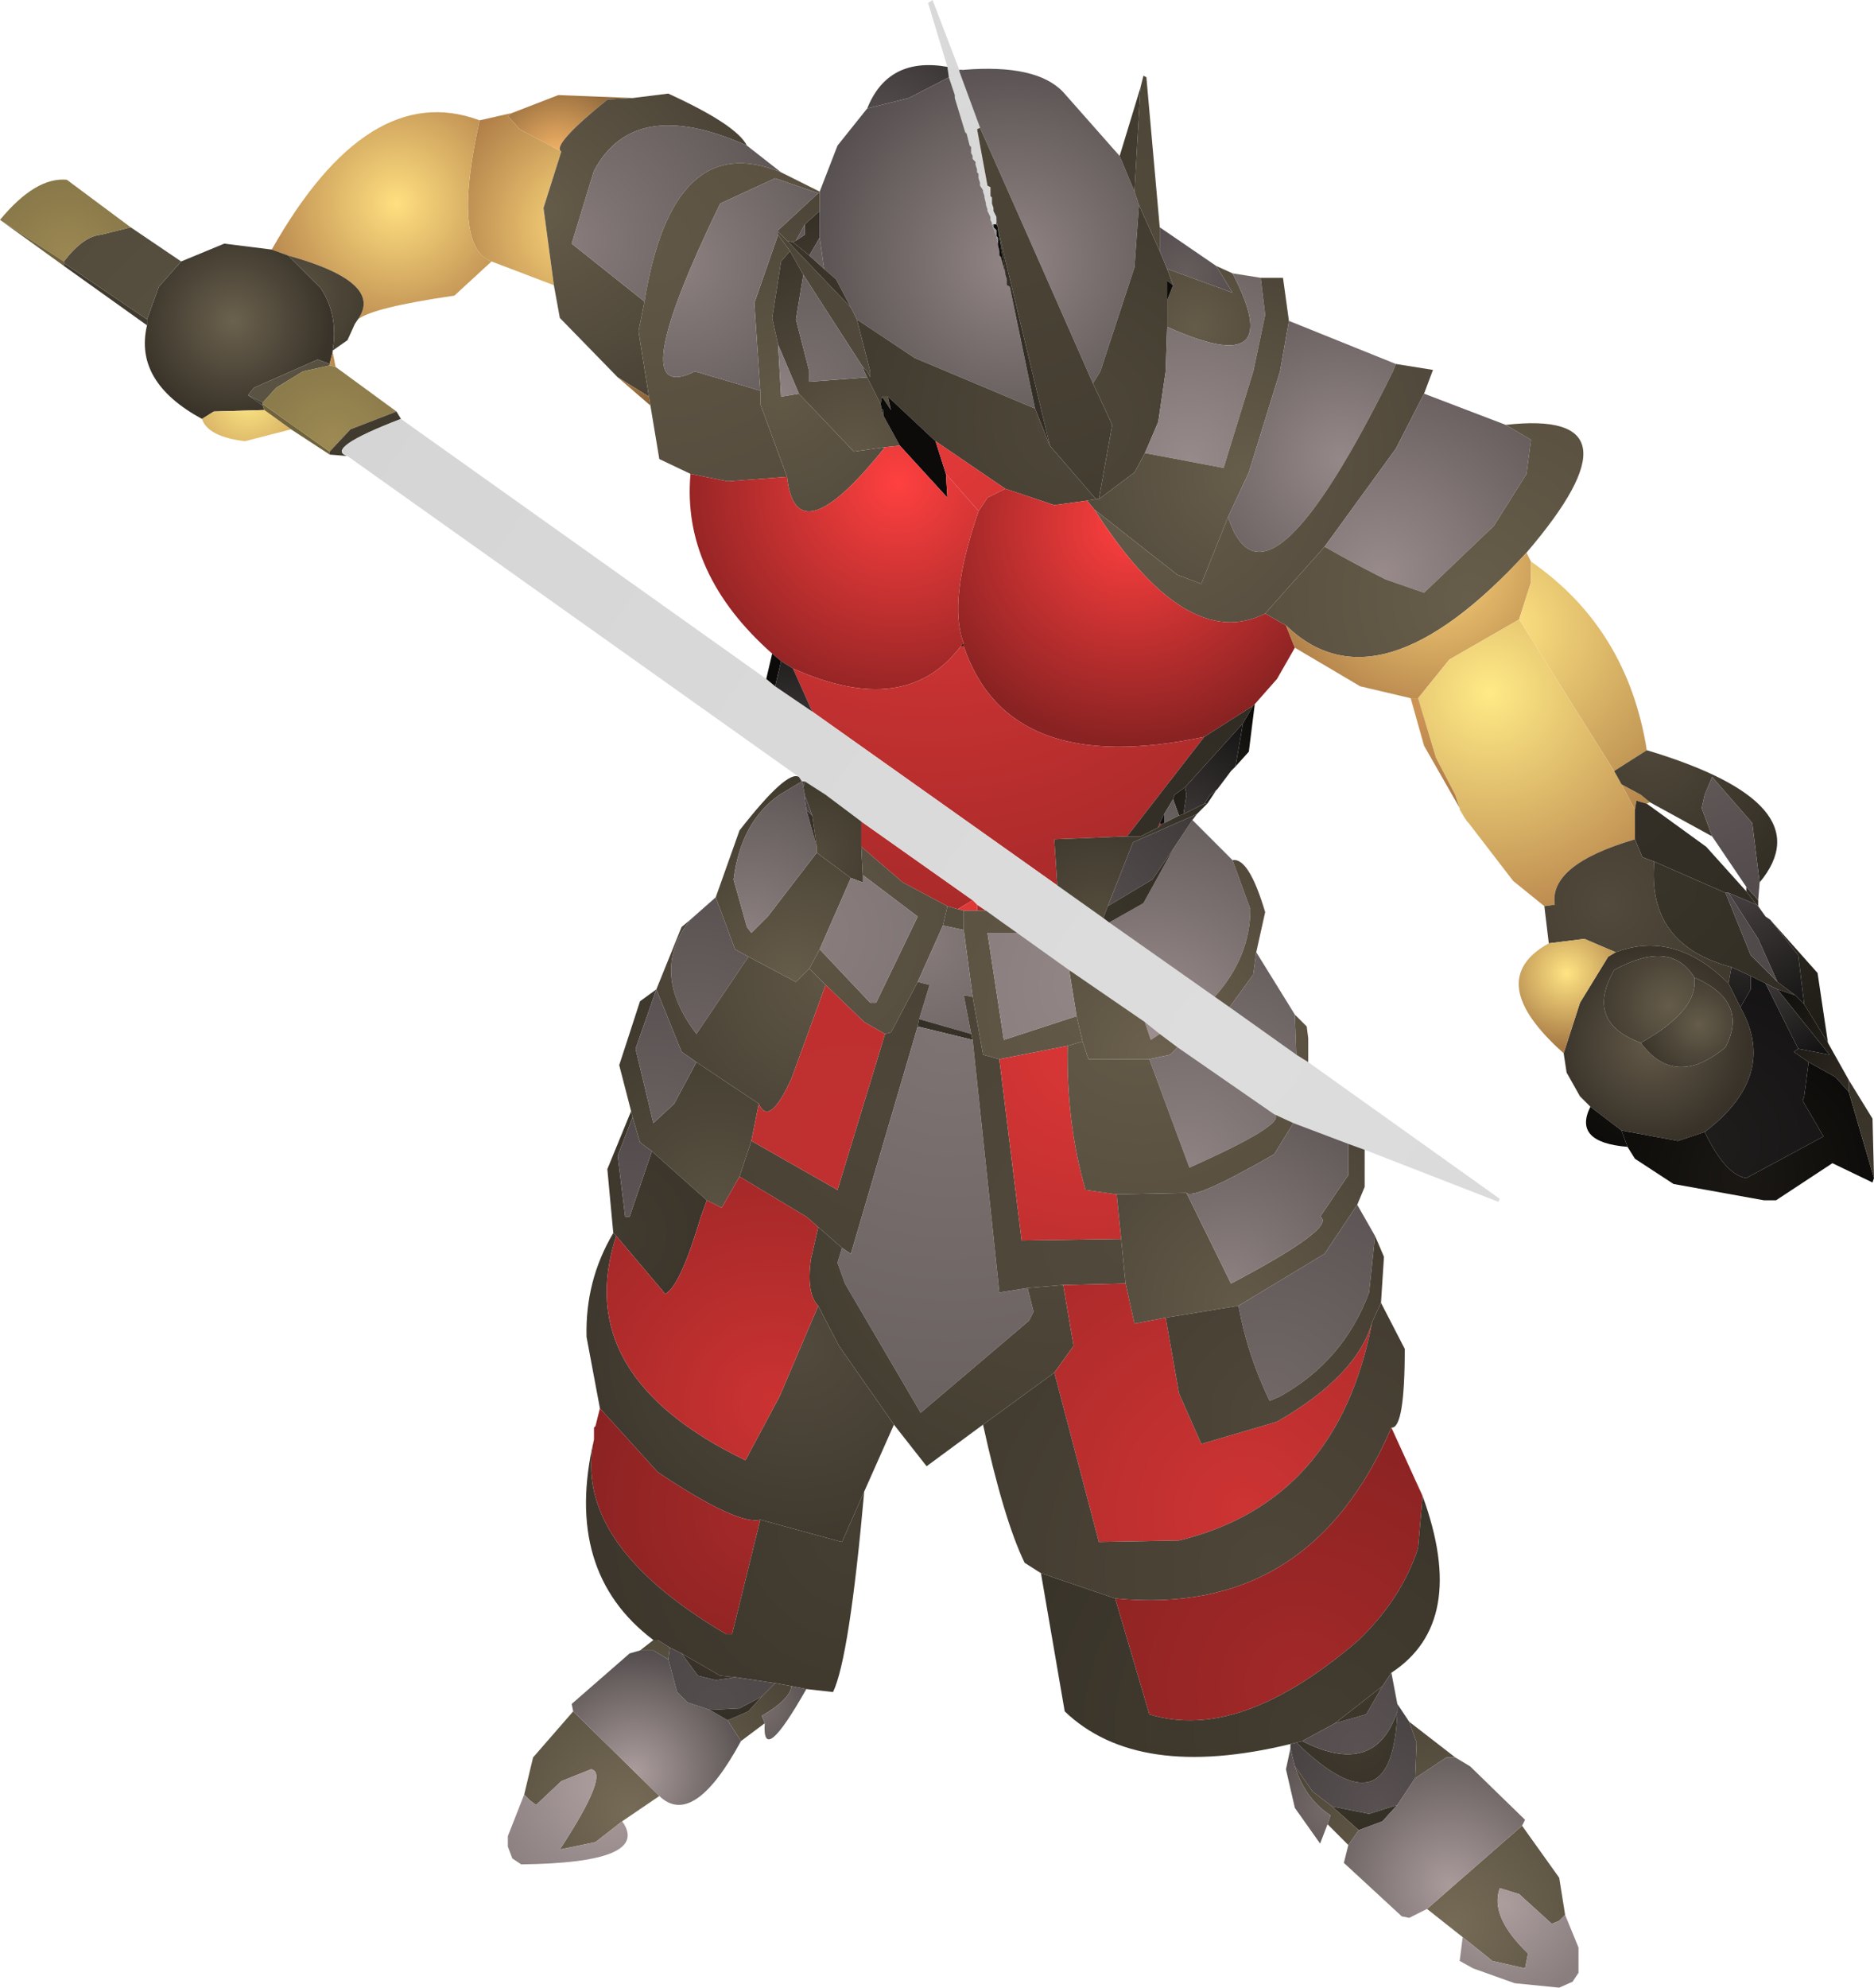 <?xml version="1.0" encoding="UTF-8" standalone="no"?>
<svg xmlns:ffdec="https://www.free-decompiler.com/flash" xmlns:xlink="http://www.w3.org/1999/xlink" ffdec:objectType="shape" height="66.9px" width="63.1px" xmlns="http://www.w3.org/2000/svg">
  <g transform="matrix(1.0, 0.0, 0.0, 1.0, 31.55, 33.45)">
    <path d="M1.85 -25.9 L1.85 -25.95 1.8 -26.05 1.8 -26.15 1.7 -26.35 1.7 -26.4 1.65 -26.55 1.65 -26.6 1.6 -26.8 1.6 -26.85 1.55 -27.0 1.55 -27.05 1.45 -27.2 1.45 -27.3 1.4 -27.45 1.4 -27.6 1.35 -27.65 1.35 -27.75 1.3 -27.9 1.3 -28.0 1.2 -28.1 1.2 -28.2 1.15 -28.3 1.15 -28.5 1.1 -28.55 1.0 -28.95 0.95 -29.0 0.6 -30.15 0.6 -30.25 0.4 -30.85 0.35 -31.2 -0.3 -33.35 -0.15 -33.45 0.75 -31.1 0.75 -31.05 1.45 -29.15 1.35 -29.1 1.7 -27.2 1.8 -27.15 1.8 -26.85 1.85 -26.8 1.85 -26.6 1.9 -26.45 1.9 -26.35 2.0 -26.15 2.0 -26.05 2.0 -25.9 1.9 -25.9 1.85 -25.9" fill="url(#gradient0)" fill-rule="evenodd" stroke="none"/>
    <path d="M0.75 -31.05 L0.75 -31.1 0.9 -31.1 0.75 -31.05 M0.35 -31.2 L0.4 -30.85 -0.95 -30.15 -2.35 -29.8 Q-1.65 -31.55 0.35 -31.2" fill="url(#gradient1)" fill-rule="evenodd" stroke="none"/>
    <path d="M0.4 -30.85 L0.6 -30.25 0.6 -30.15 0.95 -29.0 1.0 -28.95 1.1 -28.55 1.15 -28.5 1.15 -28.3 1.2 -28.2 1.2 -28.1 1.3 -28.0 1.3 -27.9 1.35 -27.75 1.35 -27.65 1.4 -27.6 1.4 -27.45 1.45 -27.3 1.45 -27.2 1.55 -27.05 1.55 -27.0 1.6 -26.85 1.6 -26.8 1.65 -26.6 1.65 -26.55 1.7 -26.4 1.7 -26.35 1.8 -26.15 1.8 -26.05 1.85 -25.95 1.85 -25.9 2.0 -25.5 2.05 -25.25 2.05 -25.2 2.1 -25.0 2.1 -24.85 2.15 -24.8 2.3 -24.25 2.3 -24.2 2.35 -24.05 2.35 -23.85 2.45 -23.8 3.3 -19.7 -0.75 -21.4 -2.7 -22.7 -2.9 -23.1 -3.4 -24.05 -3.8 -24.4 -3.95 -25.45 -3.95 -26.35 -3.95 -26.95 -3.95 -27.0 -3.35 -28.55 -2.35 -29.8 -0.95 -30.15 0.4 -30.85 M1.45 -29.15 L0.75 -31.05 0.9 -31.1 Q3.35 -31.3 4.25 -30.35 L6.15 -28.2 6.65 -27.0 6.8 -26.55 6.65 -24.45 5.5 -20.95 5.25 -20.55 1.45 -29.15" fill="url(#gradient2)" fill-rule="evenodd" stroke="none"/>
    <path d="M2.0 -26.05 L2.0 -26.15 1.9 -26.35 1.9 -26.45 1.85 -26.6 1.85 -26.8 1.8 -26.85 1.8 -27.15 1.7 -27.2 1.35 -29.1 1.45 -29.15 5.25 -20.55 5.9 -19.15 5.45 -16.65 5.35 -16.65 3.8 -18.45 2.05 -25.75 2.05 -25.8 2.0 -26.05" fill="url(#gradient3)" fill-rule="evenodd" stroke="none"/>
    <path d="M2.0 -25.9 L2.0 -26.05 2.05 -25.8 2.0 -25.9 M3.3 -19.7 L2.45 -23.8 2.35 -23.85 2.35 -24.05 2.3 -24.2 2.3 -24.25 2.05 -25.75 3.8 -18.45 3.3 -19.7" fill="url(#gradient4)" fill-rule="evenodd" stroke="none"/>
    <path d="M1.9 -25.9 L2.0 -25.9 2.05 -25.8 2.05 -25.75 2.3 -24.25 2.15 -24.8 2.1 -24.85 2.1 -25.0 2.05 -25.2 2.05 -25.25 2.05 -25.45 2.0 -25.5 2.0 -25.7 1.9 -25.8 1.9 -25.9" fill="url(#gradient5)" fill-rule="evenodd" stroke="none"/>
    <path d="M1.85 -25.9 L1.9 -25.9 1.9 -25.8 2.0 -25.7 2.0 -25.5 2.05 -25.45 2.05 -25.25 2.0 -25.5 1.85 -25.9" fill="url(#gradient6)" fill-rule="evenodd" stroke="none"/>
    <path d="M6.85 -30.5 L6.95 -30.9 7.05 -30.85 7.5 -25.8 7.5 -25.0 6.8 -26.55 6.65 -27.0 6.85 -30.5" fill="url(#gradient7)" fill-rule="evenodd" stroke="none"/>
    <path d="M6.85 -30.5 L6.65 -27.0 6.15 -28.2 6.85 -30.5" fill="url(#gradient8)" fill-rule="evenodd" stroke="none"/>
    <path d="M-10.25 -30.15 L-11.1 -30.1 Q-13.0 -28.55 -12.65 -28.35 L-14.05 -29.1 -14.45 -29.55 -14.3 -29.65 -12.75 -30.25 -10.25 -30.15" fill="url(#gradient9)" fill-rule="evenodd" stroke="none"/>
    <path d="M-14.3 -29.65 L-14.45 -29.55 -14.05 -29.1 -12.65 -28.35 -13.25 -26.45 -12.9 -23.85 -15.0 -24.65 Q-16.35 -25.15 -15.4 -29.4 L-14.3 -29.65" fill="url(#gradient10)" fill-rule="evenodd" stroke="none"/>
    <path d="M-22.4 -25.05 Q-19.15 -30.8 -15.4 -29.4 -16.35 -25.15 -15.0 -24.65 L-16.25 -23.5 Q-19.0 -23.1 -19.5 -22.7 -18.6 -23.95 -21.85 -24.85 L-22.4 -25.05" fill="url(#gradient11)" fill-rule="evenodd" stroke="none"/>
    <path d="M-24.75 -19.35 Q-27.05 -20.6 -26.6 -22.5 L-26.6 -22.7 -26.2 -23.8 -25.45 -24.65 -24.0 -25.25 -22.4 -25.05 -21.85 -24.85 -20.75 -23.75 Q-20.15 -22.85 -20.35 -21.65 L-20.35 -21.6 -20.45 -21.2 -20.85 -21.35 -23.0 -20.4 -23.2 -20.15 -22.7 -19.8 -22.65 -19.65 -24.35 -19.6 -24.75 -19.35" fill="url(#gradient12)" fill-rule="evenodd" stroke="none"/>
    <path d="M-27.15 -25.8 L-25.45 -24.65 -26.2 -23.8 -26.6 -22.7 -29.4 -24.6 -29.4 -24.65 Q-28.75 -25.5 -28.15 -25.55 L-27.15 -25.8 M-20.45 -21.15 L-21.35 -20.95 -22.25 -20.4 -22.7 -19.9 -23.2 -20.15 -23.0 -20.4 -20.85 -21.35 -20.45 -21.2 -20.45 -21.15" fill="url(#gradient13)" fill-rule="evenodd" stroke="none"/>
    <path d="M-31.55 -26.05 Q-30.35 -27.5 -29.3 -27.4 L-27.15 -25.8 -28.15 -25.55 Q-28.75 -25.5 -29.4 -24.65 L-31.55 -26.05" fill="url(#gradient14)" fill-rule="evenodd" stroke="none"/>
    <path d="M-29.4 -24.5 L-31.55 -26.05 -29.4 -24.65 -29.4 -24.6 -29.4 -24.5" fill="url(#gradient15)" fill-rule="evenodd" stroke="none"/>
    <path d="M-26.6 -22.5 L-29.4 -24.5 -29.4 -24.6 -26.6 -22.7 -26.6 -22.5 M-23.2 -20.15 L-22.7 -19.9 -22.7 -19.85 -22.7 -19.8 -23.2 -20.15" fill="url(#gradient16)" fill-rule="evenodd" stroke="none"/>
    <path d="M-12.65 -28.35 Q-13.0 -28.55 -11.1 -30.1 L-10.25 -30.15 -9.05 -30.3 Q-6.75 -29.25 -6.4 -28.55 -10.2 -30.25 -11.55 -27.7 L-12.3 -25.25 -9.85 -23.3 -10.05 -22.3 -9.7 -20.1 -10.75 -20.75 -12.7 -22.75 -12.9 -23.85 -13.25 -26.45 -12.65 -28.35" fill="url(#gradient17)" fill-rule="evenodd" stroke="none"/>
    <path d="M-9.85 -23.3 L-12.3 -25.25 -11.55 -27.7 Q-10.2 -30.25 -6.4 -28.55 L-5.25 -27.65 Q-8.9 -29.15 -9.85 -23.3" fill="url(#gradient18)" fill-rule="evenodd" stroke="none"/>
    <path d="M-9.7 -20.1 L-10.05 -22.3 -9.85 -23.3 Q-8.9 -29.15 -5.25 -27.65 L-3.95 -27.0 -3.95 -26.95 -4.0 -26.95 -5.45 -27.45 -7.3 -26.6 Q-10.65 -19.7 -8.15 -20.95 L-5.95 -20.3 -5.95 -19.85 -5.05 -17.4 -7.05 -17.25 -8.3 -17.5 -9.35 -18.0 -9.65 -19.8 -9.7 -20.1" fill="url(#gradient19)" fill-rule="evenodd" stroke="none"/>
    <path d="M-20.35 -21.65 Q-20.15 -22.85 -20.75 -23.75 L-21.85 -24.85 Q-18.6 -23.95 -19.5 -22.7 L-19.6 -22.55 -19.85 -22.0 -20.35 -21.65" fill="url(#gradient20)" fill-rule="evenodd" stroke="none"/>
    <path d="M-3.95 -26.95 L-3.95 -26.35 -4.45 -25.9 -4.75 -25.35 -4.85 -25.3 -5.05 -25.35 -5.35 -25.65 -5.35 -25.7 -4.0 -26.95 -3.95 -26.95 M-5.35 -25.55 L-4.95 -25.0 -5.25 -24.65 -5.55 -22.75 -5.35 -21.85 -5.25 -20.1 -4.65 -20.2 -2.8 -18.25 -1.75 -18.4 Q-4.75 -14.65 -5.05 -17.4 L-5.95 -19.85 -5.95 -20.3 -6.15 -23.25 -5.35 -25.55" fill="url(#gradient21)" fill-rule="evenodd" stroke="none"/>
    <path d="M-5.35 -25.65 L-5.35 -25.55 -6.15 -23.25 -5.95 -20.3 -8.15 -20.95 Q-10.65 -19.7 -7.3 -26.6 L-5.45 -27.45 -4.0 -26.95 -5.35 -25.7 -5.35 -25.65" fill="url(#gradient22)" fill-rule="evenodd" stroke="none"/>
    <path d="M-2.9 -23.1 L-2.7 -22.7 -2.25 -20.95 -2.25 -20.75 -2.35 -20.95 -2.5 -21.1 -4.5 -24.2 -4.95 -25.0 -5.35 -25.55 -5.35 -25.65 -5.05 -25.35 -2.9 -23.1" fill="url(#gradient23)" fill-rule="evenodd" stroke="none"/>
    <path d="M-3.95 -26.35 L-3.95 -25.45 -4.3 -24.85 -4.85 -25.3 -4.75 -25.35 -4.45 -25.55 -4.45 -25.9 -3.95 -26.35 M-4.95 -25.0 L-4.5 -24.2 -4.75 -22.7 -4.3 -20.95 -4.3 -20.6 -2.35 -20.75 -1.9 -19.85 -1.85 -19.65 -1.8 -19.45 -1.25 -18.45 -1.75 -18.4 -2.8 -18.25 -4.65 -20.2 -5.35 -21.85 -5.55 -22.75 -5.25 -24.65 -4.95 -25.0 M-1.65 -20.1 L-1.55 -19.65 -1.85 -20.1 -1.65 -20.1" fill="url(#gradient24)" fill-rule="evenodd" stroke="none"/>
    <path d="M-4.75 -25.35 L-4.45 -25.9 -4.45 -25.55 -4.75 -25.35 M-5.35 -21.85 L-4.65 -20.2 -5.25 -20.1 -5.35 -21.85" fill="url(#gradient25)" fill-rule="evenodd" stroke="none"/>
    <path d="M-2.7 -22.7 L-0.75 -21.4 3.3 -19.7 3.8 -18.45 5.35 -16.65 5.05 -16.6 3.95 -16.45 2.3 -17.0 -0.05 -18.6 -1.65 -20.1 -1.85 -20.1 -1.9 -19.85 -2.35 -20.75 -2.45 -20.95 -2.5 -21.1 -2.35 -20.95 -2.25 -20.75 -2.25 -20.95 -2.7 -22.7 M6.8 -26.55 L7.5 -25.0 7.75 -24.4 7.95 -23.85 7.75 -24.0 7.75 -23.35 7.75 -22.45 7.7 -20.95 7.45 -19.25 7.0 -18.2 6.65 -17.55 5.45 -16.65 5.9 -19.15 5.25 -20.55 5.5 -20.95 6.65 -24.45 6.8 -26.55" fill="url(#gradient26)" fill-rule="evenodd" stroke="none"/>
    <path d="M7.5 -25.0 L7.5 -25.8 9.4 -24.5 9.95 -23.6 7.75 -24.4 7.5 -25.0" fill="url(#gradient27)" fill-rule="evenodd" stroke="none"/>
    <path d="M9.4 -24.5 L9.95 -24.25 Q11.85 -20.6 7.75 -22.45 L7.75 -23.35 7.95 -23.85 7.75 -24.4 9.95 -23.6 9.4 -24.5" fill="url(#gradient28)" fill-rule="evenodd" stroke="none"/>
    <path d="M7.95 -23.85 L7.75 -23.35 7.75 -24.0 7.95 -23.85" fill="url(#gradient29)" fill-rule="evenodd" stroke="none"/>
    <path d="M-3.8 -24.4 L-3.4 -24.05 -2.9 -23.1 -5.05 -25.35 -4.85 -25.3 -4.3 -24.85 -3.8 -24.4" fill="url(#gradient30)" fill-rule="evenodd" stroke="none"/>
    <path d="M-3.95 -25.45 L-3.8 -24.4 -4.3 -24.85 -3.95 -25.45 M-4.5 -24.2 L-2.5 -21.1 -2.45 -20.95 -2.35 -20.75 -4.3 -20.6 -4.3 -20.95 -4.75 -22.7 -4.5 -24.2" fill="url(#gradient31)" fill-rule="evenodd" stroke="none"/>
    <path d="M9.95 -24.25 L10.9 -24.1 11.05 -22.85 10.65 -20.95 9.65 -17.7 7.0 -18.2 7.45 -19.25 7.7 -20.95 7.75 -22.45 Q11.85 -20.6 9.95 -24.25" fill="url(#gradient32)" fill-rule="evenodd" stroke="none"/>
    <path d="M10.9 -24.1 L11.65 -24.1 11.85 -22.65 11.55 -20.95 10.5 -17.55 9.8 -16.05 8.9 -13.8 8.1 -14.1 5.3 -16.3 5.05 -16.6 5.35 -16.65 5.45 -16.65 6.65 -17.55 7.0 -18.2 9.65 -17.7 10.65 -20.95 11.05 -22.85 10.9 -24.1" fill="url(#gradient33)" fill-rule="evenodd" stroke="none"/>
    <path d="M11.85 -22.65 L15.45 -21.2 15.35 -20.95 Q11.05 -12.2 9.8 -16.05 L10.5 -17.55 11.55 -20.95 11.85 -22.65" fill="url(#gradient34)" fill-rule="evenodd" stroke="none"/>
    <path d="M15.45 -21.2 L16.7 -21.0 16.4 -20.2 15.45 -18.35 13.05 -15.05 11.05 -12.8 Q8.4 -11.45 5.3 -16.3 L8.1 -14.1 8.9 -13.8 9.8 -16.05 Q11.05 -12.2 15.35 -20.95 L15.45 -21.2" fill="url(#gradient35)" fill-rule="evenodd" stroke="none"/>
    <path d="M12.05 -11.65 L11.45 -10.6 10.7 -9.75 10.65 -9.7 9.0 -8.65 Q2.4 -7.25 0.9 -11.7 L0.9 -11.8 Q0.35 -13.2 1.4 -16.25 L1.7 -16.7 2.3 -17.0 3.95 -16.45 5.05 -16.6 5.3 -16.3 Q8.4 -11.45 11.05 -12.8 L11.75 -12.4 12.05 -11.65" fill="url(#gradient36)" fill-rule="evenodd" stroke="none"/>
    <path d="M-10.75 -20.75 L-9.7 -20.1 -9.65 -19.8 -10.75 -20.75" fill="url(#gradient37)" fill-rule="evenodd" stroke="none"/>
    <path d="M-21.75 -19.0 L-23.3 -18.6 Q-24.55 -18.75 -24.75 -19.35 L-24.35 -19.6 -22.65 -19.65 -21.75 -19.0 M-20.45 -21.15 L-20.45 -21.2 -20.35 -21.6 -20.25 -21.1 -20.45 -21.15" fill="url(#gradient38)" fill-rule="evenodd" stroke="none"/>
    <path d="M-20.45 -18.15 L-21.75 -19.0 -22.65 -19.65 -22.7 -19.8 -22.7 -19.85 -20.45 -18.25 -20.45 -18.15" fill="url(#gradient39)" fill-rule="evenodd" stroke="none"/>
    <path d="M-22.7 -19.9 L-22.25 -20.4 -21.35 -20.95 -20.45 -21.15 -20.25 -21.1 -18.2 -19.6 -19.75 -19.0 -20.45 -18.25 -22.7 -19.85 -22.7 -19.9" fill="url(#gradient40)" fill-rule="evenodd" stroke="none"/>
    <path d="M16.4 -20.2 L19.15 -19.15 20.0 -18.65 19.85 -17.5 18.75 -15.75 16.4 -13.5 15.1 -13.95 Q14.1 -14.45 13.05 -15.05 L15.45 -18.35 16.4 -20.2" fill="url(#gradient41)" fill-rule="evenodd" stroke="none"/>
    <path d="M19.15 -19.15 Q24.0 -19.7 19.85 -14.85 14.85 -9.4 11.75 -12.4 L11.05 -12.8 13.05 -15.05 Q14.1 -14.45 15.1 -13.95 L16.4 -13.5 18.75 -15.75 19.85 -17.5 20.0 -18.65 19.15 -19.15" fill="url(#gradient42)" fill-rule="evenodd" stroke="none"/>
    <path d="M-0.05 -18.6 L0.3 -17.5 0.35 -16.7 -1.25 -18.45 -1.8 -19.45 -1.8 -19.65 -1.85 -19.65 -1.9 -19.85 -1.85 -20.1 -1.55 -19.65 -1.65 -20.1 -0.05 -18.6" fill="url(#gradient43)" fill-rule="evenodd" stroke="none"/>
    <path d="M0.3 -17.5 L1.4 -16.25 Q0.35 -13.2 0.9 -11.8 L0.8 -11.7 Q-1.05 -9.25 -4.85 -10.95 L-5.25 -11.2 -5.55 -11.45 Q-8.6 -14.15 -8.3 -17.5 L-7.05 -17.25 -5.05 -17.4 Q-4.75 -14.65 -1.75 -18.4 L-1.25 -18.45 0.35 -16.7 0.3 -17.5" fill="url(#gradient44)" fill-rule="evenodd" stroke="none"/>
    <path d="M-1.8 -19.45 L-1.85 -19.65 -1.8 -19.65 -1.8 -19.45" fill="url(#gradient45)" fill-rule="evenodd" stroke="none"/>
    <path d="M2.3 -17.0 L1.7 -16.7 1.4 -16.25 0.3 -17.5 -0.05 -18.6 2.3 -17.0 M0.9 -11.7 Q2.4 -7.25 9.0 -8.65 L6.4 -5.3 3.95 -5.2 4.05 -3.65 -4.2 -9.5 -4.85 -10.95 Q-1.05 -9.25 0.8 -11.7 L0.9 -11.7 M-2.55 -4.95 L-2.55 -5.8 1.2 -3.15 0.7 -2.85 0.35 -2.95 -1.15 -3.75 -2.55 -4.95 M1.35 -2.8 L1.35 -3.0 1.65 -2.8 1.35 -2.8" fill="url(#gradient46)" fill-rule="evenodd" stroke="none"/>
    <path d="M-19.85 -18.1 L-20.45 -18.15 -20.45 -18.25 -19.75 -19.0 -18.2 -19.6 -18.05 -19.35 Q-20.65 -18.35 -19.85 -18.1" fill="url(#gradient47)" fill-rule="evenodd" stroke="none"/>
    <path d="M12.5 2.3 L18.95 6.9 18.9 7.0 14.4 5.25 13.85 5.05 12.0 4.35 11.35 4.05 8.1 1.8 7.5 1.35 7.0 0.95 4.45 -0.8 2.7 -2.05 Q2.2 -2.4 1.65 -2.8 L1.35 -3.0 1.2 -3.15 -2.55 -5.8 -3.75 -6.7 -4.45 -7.15 -4.55 -7.15 -4.65 -7.3 -19.85 -18.1 Q-20.65 -18.35 -18.05 -19.35 L-5.75 -10.6 -5.45 -10.35 -4.2 -9.5 4.05 -3.65 5.6 -2.55 5.8 -2.4 9.35 0.1 9.85 0.45 12.1 2.05 12.5 2.3" fill="url(#gradient48)" fill-rule="evenodd" stroke="none"/>
    <path d="M-5.55 -11.45 L-5.25 -11.2 -5.45 -10.35 -5.75 -10.6 -5.55 -11.45" fill="url(#gradient49)" fill-rule="evenodd" stroke="none"/>
    <path d="M19.85 -14.85 L20.0 -14.55 20.0 -13.85 19.6 -12.6 17.25 -11.25 16.2 -9.95 15.95 -9.95 14.25 -10.35 12.05 -11.65 11.75 -12.4 Q14.85 -9.4 19.85 -14.85" fill="url(#gradient50)" fill-rule="evenodd" stroke="none"/>
    <path d="M20.0 -14.55 Q23.25 -12.3 23.9 -8.2 L22.8 -7.5 19.6 -12.6 20.0 -13.85 20.0 -14.55 M23.05 -7.05 L23.7 -6.7 24.0 -6.45 23.9 -6.4 23.55 -6.5 23.5 -6.2 23.05 -7.05" fill="url(#gradient51)" fill-rule="evenodd" stroke="none"/>
    <path d="M20.45 -2.95 L19.4 -3.8 17.9 -5.75 17.85 -5.8 17.75 -5.95 17.6 -6.2 17.6 -6.25 17.45 -6.7 16.8 -7.95 16.2 -9.95 17.25 -11.25 19.6 -12.6 22.8 -7.5 23.05 -7.05 23.5 -6.2 23.5 -5.2 Q20.6 -4.35 20.8 -3.0 L20.45 -2.95" fill="url(#gradient52)" fill-rule="evenodd" stroke="none"/>
    <path d="M17.6 -6.25 L16.4 -8.35 15.95 -9.95 16.2 -9.95 16.8 -7.95 17.45 -6.7 17.6 -6.25" fill="url(#gradient53)" fill-rule="evenodd" stroke="none"/>
    <path d="M23.9 -8.2 Q29.9 -6.4 27.7 -3.75 L27.45 -5.75 26.1 -7.3 25.85 -6.7 25.75 -6.25 26.1 -5.3 24.0 -6.45 23.7 -6.7 23.05 -7.05 22.8 -7.5 23.9 -8.2 M27.65 -3.15 L27.65 -2.95 27.6 -3.0 27.25 -3.45 27.25 -3.6 27.65 -3.15" fill="url(#gradient54)" fill-rule="evenodd" stroke="none"/>
    <path d="M0.9 -11.8 L0.9 -11.7 0.8 -11.7 0.9 -11.8" fill="url(#gradient55)" fill-rule="evenodd" stroke="none"/>
    <path d="M-5.25 -11.2 L-4.85 -10.95 -4.2 -9.5 -5.45 -10.35 -5.25 -11.2 M-4.5 -6.95 L-4.55 -7.15 -4.45 -7.15 -4.5 -6.95" fill="url(#gradient56)" fill-rule="evenodd" stroke="none"/>
    <path d="M9.0 -8.65 L10.65 -9.7 10.3 -9.1 8.35 -6.95 8.0 -6.7 7.95 -6.55 7.65 -6.05 7.5 -5.75 7.45 -5.6 6.85 -5.3 6.4 -5.3 9.0 -8.65" fill="url(#gradient57)" fill-rule="evenodd" stroke="none"/>
    <path d="M10.7 -9.75 L10.5 -8.15 10.05 -7.65 10.3 -9.1 10.65 -9.7 10.7 -9.75 M9.4 -6.85 L9.1 -6.4 9.0 -6.4 9.2 -6.7 9.4 -6.85 M8.15 -6.0 L7.95 -6.55 8.0 -6.7 8.35 -6.95 8.4 -6.7 8.3 -6.05 8.15 -6.0" fill="url(#gradient58)" fill-rule="evenodd" stroke="none"/>
    <path d="M10.05 -7.65 L9.9 -7.5 9.45 -6.9 9.4 -6.85 9.2 -6.7 9.0 -6.4 8.3 -6.05 8.4 -6.7 8.35 -6.95 10.3 -9.1 10.05 -7.65" fill="url(#gradient59)" fill-rule="evenodd" stroke="none"/>
    <path d="M8.6 -5.85 L9.95 -4.5 10.55 -2.85 Q10.55 -1.25 9.35 0.1 L5.8 -2.4 6.95 -3.05 8.0 -4.95 8.6 -5.85 M7.95 -6.55 L8.15 -6.0 7.65 -5.75 7.65 -6.05 7.95 -6.55 M7.0 0.95 L7.5 1.35 7.2 1.55 7.0 0.95" fill="url(#gradient60)" fill-rule="evenodd" stroke="none"/>
    <path d="M7.65 -6.05 L7.65 -5.75 7.55 -5.7 7.5 -5.75 7.65 -6.05" fill="url(#gradient61)" fill-rule="evenodd" stroke="none"/>
    <path d="M7.45 -5.6 L7.5 -5.75 7.55 -5.7 7.45 -5.6" fill="url(#gradient62)" fill-rule="evenodd" stroke="none"/>
    <path d="M9.1 -6.4 L8.75 -6.05 6.6 -5.1 5.75 -2.95 5.6 -2.55 4.05 -3.65 3.95 -5.2 6.4 -5.3 6.85 -5.3 7.45 -5.6 7.55 -5.7 7.65 -5.75 8.15 -6.0 8.3 -6.05 9.0 -6.4 9.1 -6.4" fill="url(#gradient63)" fill-rule="evenodd" stroke="none"/>
    <path d="M-7.45 -3.25 L-6.65 -5.5 Q-5.05 -7.55 -4.65 -7.3 L-4.55 -7.15 -5.3 -6.7 Q-6.6 -5.8 -6.85 -3.85 L-6.4 -2.25 -6.25 -2.05 -5.7 -2.6 -4.05 -4.75 -2.9 -3.9 -3.95 -1.5 -4.3 -0.85 -4.75 -0.4 -6.35 -1.25 -6.8 -1.5 -7.45 -3.25" fill="url(#gradient64)" fill-rule="evenodd" stroke="none"/>
    <path d="M-8.3 -2.5 L-7.45 -3.25 -6.8 -1.5 -6.35 -1.25 -8.1 1.35 Q-9.7 -0.75 -8.3 -2.5" fill="url(#gradient65)" fill-rule="evenodd" stroke="none"/>
    <path d="M-9.45 -0.15 L-8.6 -2.25 -8.3 -2.5 Q-9.7 -0.75 -8.1 1.35 L-6.35 -1.25 -4.75 -0.4 -4.3 -0.85 -3.75 -0.3 -4.9 2.85 Q-5.65 4.5 -6.0 3.7 L-8.1 2.3 -8.6 1.95 -9.45 -0.15" fill="url(#gradient66)" fill-rule="evenodd" stroke="none"/>
    <path d="M-10.3 3.95 L-10.7 2.4 -10.0 0.25 -9.45 -0.15 -10.15 1.85 -9.55 4.35 -8.85 3.7 -8.1 2.3 -6.0 3.7 -6.25 4.95 -6.65 6.15 -7.25 7.2 -7.75 6.95 -9.6 5.3 -10.0 5.0 -10.25 4.15 -10.3 3.95" fill="url(#gradient67)" fill-rule="evenodd" stroke="none"/>
    <path d="M-10.9 8.05 L-11.1 5.9 -10.3 3.95 -10.25 4.15 -10.75 5.45 -10.5 7.5 -10.35 7.5 -9.6 5.3 -7.75 6.95 -7.95 7.5 Q-8.65 9.85 -9.15 10.1 L-10.8 8.15 -10.9 8.05" fill="url(#gradient68)" fill-rule="evenodd" stroke="none"/>
    <path d="M-1.45 14.5 L-2.45 16.75 -3.2 18.45 -5.95 17.7 Q-6.7 17.9 -9.4 16.1 L-11.35 13.95 -11.8 11.55 Q-11.85 9.65 -10.9 8.05 L-10.8 8.15 Q-12.35 12.85 -6.45 15.7 L-5.3 13.55 -4.0 10.5 -3.3 11.85 -1.45 14.5" fill="url(#gradient69)" fill-rule="evenodd" stroke="none"/>
    <path d="M-11.55 15.0 L-11.55 14.85 -11.55 14.8 -11.55 14.6 -11.5 14.55 -11.35 13.95 -9.4 16.1 Q-6.7 17.9 -5.95 17.7 L-6.9 21.55 -7.1 21.55 Q-12.3 18.5 -11.55 15.0" fill="url(#gradient70)" fill-rule="evenodd" stroke="none"/>
    <path d="M-2.45 16.75 Q-2.95 22.35 -3.5 23.5 L-4.4 23.4 -4.9 23.3 -5.45 23.2 -6.8 23.0 -7.3 22.95 -8.6 22.2 -9.0 22.0 -9.4 21.75 -9.55 21.75 Q-12.6 19.45 -11.55 15.0 -12.3 18.5 -7.1 21.55 L-6.9 21.55 -5.95 17.7 -3.2 18.45 -2.45 16.75" fill="url(#gradient71)" fill-rule="evenodd" stroke="none"/>
    <path d="M27.7 -3.75 L27.65 -3.15 27.25 -3.6 26.1 -5.3 25.75 -6.25 25.85 -6.7 26.1 -7.3 27.45 -5.75 27.7 -3.75" fill="url(#gradient72)" fill-rule="evenodd" stroke="none"/>
    <path d="M23.5 -6.2 L23.55 -6.5 23.9 -6.4 25.9 -4.95 27.25 -3.45 27.6 -3.0 26.65 -3.4 26.55 -3.4 24.15 -4.45 23.75 -4.6 23.5 -5.2 23.5 -6.2" fill="url(#gradient73)" fill-rule="evenodd" stroke="none"/>
    <path d="M-4.55 -7.15 L-4.5 -6.95 -4.45 -6.7 -4.45 -6.65 -4.45 -6.55 -4.4 -6.2 -4.05 -4.95 -4.05 -4.75 -5.7 -2.6 -6.25 -2.05 -6.4 -2.25 -6.85 -3.85 Q-6.6 -5.8 -5.3 -6.7 L-4.55 -7.15" fill="url(#gradient74)" fill-rule="evenodd" stroke="none"/>
    <path d="M-4.5 -6.95 L-4.45 -7.15 -3.75 -6.7 -2.55 -5.8 -2.55 -4.95 -2.5 -4.0 -2.5 -3.75 -2.9 -3.9 -4.05 -4.75 -4.05 -4.95 -4.2 -6.0 -4.4 -6.55 -4.45 -6.65 -4.45 -6.7 -4.5 -6.95" fill="url(#gradient75)" fill-rule="evenodd" stroke="none"/>
    <path d="M-4.2 -6.0 L-4.05 -4.95 -4.4 -6.2 -4.2 -6.0" fill="url(#gradient76)" fill-rule="evenodd" stroke="none"/>
    <path d="M-4.4 -6.55 L-4.2 -6.0 -4.4 -6.2 -4.45 -6.55 -4.4 -6.55" fill="url(#gradient77)" fill-rule="evenodd" stroke="none"/>
    <path d="M-4.45 -6.65 L-4.4 -6.55 -4.45 -6.55 -4.45 -6.65" fill="url(#gradient78)" fill-rule="evenodd" stroke="none"/>
    <path d="M-2.5 -4.0 L-2.55 -4.95 -1.15 -3.75 0.35 -2.95 0.2 -2.3 -0.65 -0.4 -1.55 1.3 -1.75 1.35 -2.45 0.95 -3.75 -0.3 -4.3 -0.85 -3.95 -1.5 -2.25 0.3 -2.05 0.3 -0.65 -2.6 -2.5 -4.0" fill="url(#gradient79)" fill-rule="evenodd" stroke="none"/>
    <path d="M-2.9 -3.9 L-2.5 -3.75 -2.5 -4.0 -0.65 -2.6 -2.05 0.3 -2.25 0.3 -3.95 -1.5 -2.9 -3.9" fill="url(#gradient80)" fill-rule="evenodd" stroke="none"/>
    <path d="M8.75 -6.05 L8.6 -5.85 8.0 -4.95 7.25 -3.85 5.75 -2.95 6.6 -5.1 8.75 -6.05" fill="url(#gradient81)" fill-rule="evenodd" stroke="none"/>
    <path d="M8.0 -4.95 L6.95 -3.05 5.8 -2.4 5.6 -2.55 5.75 -2.95 7.25 -3.85 8.0 -4.95" fill="url(#gradient82)" fill-rule="evenodd" stroke="none"/>
    <path d="M20.6 -1.7 L20.45 -2.95 20.8 -3.0 Q20.6 -4.35 23.5 -5.2 L23.75 -4.6 24.15 -4.45 Q23.9 -1.65 26.75 -0.9 L26.65 -0.35 Q24.85 -2.15 22.85 -1.4 L21.8 -1.85 20.6 -1.7" fill="url(#gradient83)" fill-rule="evenodd" stroke="none"/>
    <path d="M9.95 -4.5 Q10.5 -4.6 11.05 -2.75 L10.75 -1.4 10.65 -0.65 9.85 0.45 9.35 0.1 Q10.55 -1.25 10.55 -2.85 L9.95 -4.5 M4.9 1.6 L4.7 0.75 4.45 -0.8 7.0 0.95 7.2 1.55 7.5 1.35 8.1 1.8 7.85 2.05 7.15 2.2 5.1 2.2 4.9 1.6" fill="url(#gradient84)" fill-rule="evenodd" stroke="none"/>
    <path d="M10.75 -1.4 L12.05 0.7 12.1 2.05 9.85 0.45 10.65 -0.65 10.75 -1.4 M8.1 1.8 L11.35 4.05 Q11.85 4.35 8.5 5.85 L7.15 2.2 7.85 2.05 8.1 1.8" fill="url(#gradient85)" fill-rule="evenodd" stroke="none"/>
    <path d="M26.55 -3.4 L27.4 -1.3 28.3 -0.4 28.9 0.05 28.3 -0.15 27.9 -0.35 27.4 -0.6 26.75 -0.9 Q23.9 -1.65 24.15 -4.45 L26.55 -3.4" fill="url(#gradient86)" fill-rule="evenodd" stroke="none"/>
    <path d="M27.65 -2.95 L27.9 -2.6 28.05 -2.5 29.0 -1.3 29.2 0.35 28.9 0.05 28.3 -0.4 27.65 -1.85 26.65 -3.4 27.6 -3.0 27.65 -2.95 M27.4 -0.6 L27.4 -0.15 27.05 0.45 26.65 -0.35 26.75 -0.9 27.4 -0.6" fill="url(#gradient87)" fill-rule="evenodd" stroke="none"/>
    <path d="M22.0 3.8 L21.65 3.45 21.2 2.65 21.1 2.0 21.65 0.3 22.6 -1.25 22.85 -1.4 Q24.85 -2.15 26.65 -0.35 L27.05 0.45 Q28.35 2.75 25.85 4.65 L24.95 4.95 23.05 4.6 22.0 3.8 M23.7 1.65 Q24.85 3.2 26.55 1.8 27.35 0.25 25.5 -0.55 24.7 -1.85 22.8 -0.8 21.8 0.95 23.7 1.65" fill="url(#gradient88)" fill-rule="evenodd" stroke="none"/>
    <path d="M21.1 2.0 Q18.35 -0.45 20.6 -1.7 L21.8 -1.85 22.85 -1.4 22.6 -1.25 21.65 0.3 21.1 2.0" fill="url(#gradient89)" fill-rule="evenodd" stroke="none"/>
    <path d="M26.55 -3.4 L26.65 -3.4 27.65 -1.85 28.3 -0.4 27.4 -1.3 26.55 -3.4" fill="url(#gradient90)" fill-rule="evenodd" stroke="none"/>
    <path d="M1.35 -3.0 L1.35 -2.8 0.9 -2.8 0.7 -2.85 1.2 -3.15 1.35 -3.0" fill="url(#gradient91)" fill-rule="evenodd" stroke="none"/>
    <path d="M0.9 -2.8 L1.35 -2.8 1.65 -2.8 Q2.2 -2.4 2.7 -2.05 L1.7 -2.05 2.25 1.55 4.7 0.75 4.9 1.6 4.4 1.75 2.1 2.2 1.55 2.05 1.2 0.1 0.9 -2.15 0.9 -2.8" fill="url(#gradient92)" fill-rule="evenodd" stroke="none"/>
    <path d="M0.7 -2.85 L0.9 -2.8 0.9 -2.15 0.2 -2.3 0.35 -2.95 0.7 -2.85" fill="url(#gradient93)" fill-rule="evenodd" stroke="none"/>
    <path d="M0.9 -2.15 L1.2 0.1 0.9 0.05 1.15 1.35 -0.6 0.85 -0.25 -0.3 -0.65 -0.4 0.2 -2.3 0.9 -2.15" fill="url(#gradient94)" fill-rule="evenodd" stroke="none"/>
    <path d="M-0.65 -0.4 L-0.25 -0.3 -0.6 0.85 -0.65 1.1 -2.9 8.75 -3.2 8.55 -4.0 7.85 -4.4 7.5 -6.65 6.15 -6.25 4.95 -3.35 6.6 -1.75 1.35 -1.55 1.3 -0.65 -0.4" fill="url(#gradient95)" fill-rule="evenodd" stroke="none"/>
    <path d="M-3.75 -0.3 L-2.45 0.95 -1.75 1.35 -3.35 6.6 -6.25 4.95 -6.0 3.7 Q-5.65 4.5 -4.9 2.85 L-3.75 -0.3" fill="url(#gradient96)" fill-rule="evenodd" stroke="none"/>
    <path d="M28.05 -2.5 L29.65 -0.7 30.0 1.65 29.2 0.35 29.0 -1.3 28.05 -2.5 M23.25 5.15 Q21.4 5.0 22.0 3.8 L23.05 4.6 23.25 5.15" fill="url(#gradient97)" fill-rule="evenodd" stroke="none"/>
    <path d="M30.0 1.65 L30.7 2.9 30.7 3.3 30.25 2.8 29.35 2.3 28.85 1.95 29.0 1.85 30.05 2.05 28.3 -0.15 28.9 0.05 29.2 0.35 30.0 1.65" fill="url(#gradient98)" fill-rule="evenodd" stroke="none"/>
    <path d="M4.7 0.75 L2.25 1.55 1.7 -2.05 2.7 -2.05 4.45 -0.8 4.7 0.75" fill="url(#gradient99)" fill-rule="evenodd" stroke="none"/>
    <path d="M23.7 1.65 Q21.8 0.95 22.8 -0.8 24.7 -1.85 25.5 -0.55 25.65 0.55 23.7 1.65" fill="url(#gradient100)" fill-rule="evenodd" stroke="none"/>
    <path d="M25.5 -0.55 Q27.35 0.25 26.55 1.8 24.85 3.2 23.7 1.65 25.65 0.55 25.5 -0.55" fill="url(#gradient101)" fill-rule="evenodd" stroke="none"/>
    <path d="M27.4 -0.6 L27.9 -0.35 29.0 1.85 28.85 1.95 29.35 2.3 29.2 3.45 29.15 3.6 29.85 4.8 27.25 6.2 Q26.55 6.1 25.85 4.65 28.35 2.75 27.05 0.45 L27.4 -0.15 27.4 -0.6" fill="url(#gradient102)" fill-rule="evenodd" stroke="none"/>
    <path d="M27.9 -0.35 L28.3 -0.15 30.05 2.05 29.0 1.85 27.9 -0.35" fill="url(#gradient103)" fill-rule="evenodd" stroke="none"/>
    <path d="M31.55 6.2 L31.5 6.35 30.15 5.7 28.25 6.95 27.85 6.95 24.8 6.4 23.5 5.55 23.25 5.15 23.05 4.6 24.95 4.95 25.85 4.65 Q26.55 6.1 27.25 6.2 L29.85 4.8 29.15 3.6 29.2 3.45 29.35 2.3 30.25 2.8 30.7 3.3 31.55 6.2" fill="url(#gradient104)" fill-rule="evenodd" stroke="none"/>
    <path d="M-0.6 0.85 L1.15 1.35 1.2 1.55 -0.65 1.1 -0.6 0.85" fill="url(#gradient105)" fill-rule="evenodd" stroke="none"/>
    <path d="M-0.65 1.1 L1.2 1.55 2.1 10.05 3.05 9.9 3.25 10.7 3.1 11.0 -0.55 14.1 -3.1 9.75 -3.35 9.05 -3.2 8.55 -2.9 8.75 -0.65 1.1" fill="url(#gradient106)" fill-rule="evenodd" stroke="none"/>
    <path d="M1.55 14.5 L-0.35 15.9 -1.45 14.5 -3.3 11.85 -4.0 10.5 Q-4.4 10.1 -4.25 8.95 L-4.0 7.85 -3.2 8.55 -3.35 9.05 -3.1 9.75 -0.55 14.1 3.1 11.0 3.25 10.7 3.05 9.9 4.25 9.8 4.6 11.85 3.95 12.75 1.55 14.5" fill="url(#gradient107)" fill-rule="evenodd" stroke="none"/>
    <path d="M-7.75 6.95 L-7.25 7.2 -6.65 6.15 -4.4 7.5 -4.0 7.85 -4.25 8.95 Q-4.4 10.1 -4.0 10.5 L-5.3 13.55 -6.45 15.7 Q-12.35 12.85 -10.8 8.15 L-9.15 10.1 Q-8.65 9.85 -7.95 7.5 L-7.75 6.95" fill="url(#gradient108)" fill-rule="evenodd" stroke="none"/>
    <path d="M-9.45 -0.15 L-8.6 1.95 -8.1 2.3 -8.85 3.7 -9.55 4.35 -10.15 1.85 -9.45 -0.15" fill="url(#gradient109)" fill-rule="evenodd" stroke="none"/>
    <path d="M1.2 0.1 L1.55 2.05 2.1 2.2 2.85 8.3 6.2 8.25 6.35 9.75 4.25 9.8 3.05 9.9 2.1 10.05 1.2 1.55 1.15 1.35 0.9 0.05 1.2 0.1" fill="url(#gradient110)" fill-rule="evenodd" stroke="none"/>
    <path d="M2.1 2.2 L4.4 1.75 Q4.35 4.35 5.0 6.6 L6.05 6.75 6.2 8.25 2.85 8.3 2.1 2.2" fill="url(#gradient111)" fill-rule="evenodd" stroke="none"/>
    <path d="M12.05 0.7 L12.45 1.1 12.5 1.5 12.5 2.3 12.1 2.05 12.05 0.7 M4.4 1.75 L4.9 1.6 5.1 2.2 7.15 2.2 8.5 5.85 Q11.85 4.35 11.35 4.05 L12.0 4.35 11.35 5.4 Q8.65 6.95 8.4 6.7 L6.05 6.75 5.0 6.6 Q4.35 4.35 4.4 1.75" fill="url(#gradient112)" fill-rule="evenodd" stroke="none"/>
    <path d="M30.7 2.9 L31.5 4.2 31.55 6.2 30.7 3.3 30.7 2.9" fill="url(#gradient113)" fill-rule="evenodd" stroke="none"/>
    <path d="M6.35 9.75 L6.65 11.1 7.7 10.9 8.15 13.45 8.9 15.15 11.45 14.4 Q14.15 12.85 14.65 11.05 13.5 17.1 8.15 18.4 L5.45 18.45 3.95 12.75 4.6 11.85 4.25 9.8 6.35 9.75" fill="url(#gradient114)" fill-rule="evenodd" stroke="none"/>
    <path d="M14.4 5.25 L14.4 6.5 14.15 7.1 13.05 8.75 10.15 10.5 7.7 10.9 6.65 11.1 6.35 9.75 6.2 8.25 6.05 6.75 8.4 6.7 9.9 9.75 Q13.5 7.85 12.9 7.5 L13.85 6.1 13.85 5.05 14.4 5.25" fill="url(#gradient115)" fill-rule="evenodd" stroke="none"/>
    <path d="M12.0 4.35 L13.85 5.05 13.85 6.1 12.9 7.5 Q13.5 7.85 9.9 9.75 L8.4 6.7 Q8.65 6.95 11.35 5.4 L12.0 4.35" fill="url(#gradient116)" fill-rule="evenodd" stroke="none"/>
    <path d="M-10.25 4.15 L-10.0 5.0 -9.6 5.3 -10.35 7.5 -10.5 7.5 -10.75 5.45 -10.25 4.15" fill="url(#gradient117)" fill-rule="evenodd" stroke="none"/>
    <path d="M14.15 7.1 L14.75 8.15 14.55 10.05 Q13.7 12.35 11.55 13.55 L11.2 13.7 Q10.45 12.15 10.15 10.5 L13.05 8.75 14.15 7.1" fill="url(#gradient118)" fill-rule="evenodd" stroke="none"/>
    <path d="M14.75 8.15 L15.05 8.85 14.95 10.4 14.65 11.05 Q14.15 12.85 11.45 14.4 L8.9 15.15 8.15 13.45 7.7 10.9 10.15 10.5 Q10.45 12.15 11.2 13.7 L11.55 13.55 Q13.7 12.35 14.55 10.05 L14.75 8.15" fill="url(#gradient119)" fill-rule="evenodd" stroke="none"/>
    <path d="M14.95 10.4 L15.75 11.95 Q15.75 14.65 15.3 14.6 12.55 21.0 6.0 20.35 L3.5 19.5 2.95 19.15 Q2.25 17.7 1.55 14.5 L3.95 12.75 5.45 18.45 8.15 18.4 Q13.5 17.1 14.65 11.05 L14.95 10.4" fill="url(#gradient120)" fill-rule="evenodd" stroke="none"/>
    <path d="M15.3 14.6 L16.35 16.9 16.2 18.65 Q15.65 20.35 14.2 21.75 10.2 25.2 7.15 24.25 L6.0 20.35 Q12.55 21.0 15.3 14.6" fill="url(#gradient121)" fill-rule="evenodd" stroke="none"/>
    <path d="M16.35 16.9 Q17.9 21.15 15.3 22.85 L15.0 23.3 13.4 24.55 12.3 25.15 12.1 25.2 11.9 25.25 Q6.75 26.5 4.3 24.15 L3.5 19.5 6.0 20.35 7.15 24.25 Q10.2 25.2 14.2 21.75 15.65 20.35 16.2 18.65 L16.35 16.9" fill="url(#gradient122)" fill-rule="evenodd" stroke="none"/>
    <path d="M-5.8 24.55 L-6.6 25.15 -7.05 24.45 -6.35 24.15 -5.9 23.65 -5.45 23.2 -4.9 23.3 Q-4.95 23.75 -5.9 24.3 L-5.8 24.55 M-9.35 27.0 L-10.6 27.85 -11.5 28.55 -12.7 28.8 Q-11.0 26.2 -11.65 26.1 L-12.65 26.5 -13.5 27.3 -13.7 27.15 -13.9 26.95 -13.6 25.7 -12.25 24.15 -9.35 27.0 M-10.0 22.1 L-9.55 21.75 -9.4 21.75 -9.0 22.0 -9.05 22.4 -9.55 22.1 -10.0 22.1" fill="url(#gradient123)" fill-rule="evenodd" stroke="none"/>
    <path d="M-6.6 25.15 Q-8.2 28.1 -9.35 27.0 L-12.25 24.15 -12.3 23.9 -10.35 22.2 -10.0 22.1 -9.55 22.1 -9.05 22.4 -8.75 23.5 -8.4 23.85 -7.65 24.1 -7.05 24.45 -6.6 25.15" fill="url(#gradient124)" fill-rule="evenodd" stroke="none"/>
    <path d="M-9.05 22.4 L-9.0 22.0 -8.6 22.2 -8.05 22.95 -7.45 23.1 -6.8 23.0 -5.45 23.2 -5.9 23.65 -6.65 24.05 -7.65 24.1 -8.4 23.85 -8.75 23.5 -9.05 22.4" fill="url(#gradient125)" fill-rule="evenodd" stroke="none"/>
    <path d="M-4.4 23.4 Q-5.9 26.05 -5.8 24.55 L-5.9 24.3 Q-4.95 23.75 -4.9 23.3 L-4.4 23.4" fill="url(#gradient126)" fill-rule="evenodd" stroke="none"/>
    <path d="M-8.6 22.2 L-7.3 22.95 -6.8 23.0 -7.45 23.1 -8.05 22.95 -8.6 22.2 M-7.65 24.1 L-6.65 24.05 -5.9 23.65 -6.35 24.15 -7.05 24.45 -7.65 24.1" fill="url(#gradient127)" fill-rule="evenodd" stroke="none"/>
    <path d="M15.5 23.9 L15.9 24.5 16.15 25.2 16.1 26.4 15.5 27.3 14.55 27.6 13.3 27.35 12.65 26.85 12.05 26.0 11.9 25.4 11.9 25.25 12.1 25.2 Q15.35 28.35 15.5 24.15 L15.5 23.9" fill="url(#gradient128)" fill-rule="evenodd" stroke="none"/>
    <path d="M15.5 24.15 Q15.35 28.35 12.1 25.2 L12.3 25.15 Q14.75 26.4 15.5 24.15 M15.5 27.3 L15.0 27.85 14.2 28.15 13.3 27.35 14.55 27.6 15.5 27.3" fill="url(#gradient129)" fill-rule="evenodd" stroke="none"/>
    <path d="M15.3 22.85 L15.5 23.9 15.5 24.15 Q14.75 26.4 12.3 25.15 L13.4 24.55 14.45 24.25 15.0 23.3 15.3 22.85" fill="url(#gradient130)" fill-rule="evenodd" stroke="none"/>
    <path d="M15.0 23.3 L14.45 24.25 13.4 24.55 15.0 23.3" fill="url(#gradient131)" fill-rule="evenodd" stroke="none"/>
    <path d="M-10.6 27.85 Q-9.6 29.25 -14.0 29.3 L-14.3 29.1 -14.45 28.7 -14.45 28.35 -13.9 26.95 -13.7 27.15 -13.5 27.3 -12.65 26.5 -11.65 26.1 Q-11.0 26.2 -12.7 28.8 L-11.5 28.55 -10.6 27.85" fill="url(#gradient132)" fill-rule="evenodd" stroke="none"/>
    <path d="M15.9 24.5 L17.45 25.7 17.15 25.7 16.1 26.4 16.15 25.2 15.9 24.5 M19.7 28.0 L20.95 29.75 21.15 31.0 20.95 31.2 20.7 31.3 19.6 30.3 18.95 30.1 Q18.6 31.05 19.9 32.3 L19.8 32.8 18.7 32.55 17.7 31.75 16.5 30.8 19.7 28.0 M13.85 28.65 L13.15 27.95 13.25 27.65 Q12.4 27.1 12.05 26.0 L12.65 26.85 13.3 27.35 14.2 28.15 13.85 28.65" fill="url(#gradient133)" fill-rule="evenodd" stroke="none"/>
    <path d="M17.45 25.7 L17.95 26.0 19.8 27.8 19.7 28.0 16.5 30.8 15.9 31.1 15.65 31.05 13.7 29.25 13.85 28.65 14.2 28.15 15.0 27.85 15.5 27.3 16.1 26.4 17.15 25.7 17.45 25.7" fill="url(#gradient134)" fill-rule="evenodd" stroke="none"/>
    <path d="M13.15 27.95 L12.9 28.6 12.05 27.4 11.75 26.1 11.9 25.4 12.05 26.0 Q12.4 27.1 13.25 27.65 L13.15 27.95" fill="url(#gradient135)" fill-rule="evenodd" stroke="none"/>
    <path d="M21.15 31.0 L21.6 32.1 21.6 32.95 21.4 33.25 20.95 33.45 19.45 33.3 18.05 32.8 17.6 32.55 17.7 31.75 18.7 32.55 19.8 32.8 19.9 32.3 Q18.6 31.05 18.95 30.1 L19.6 30.3 20.7 31.3 20.95 31.2 21.15 31.0" fill="url(#gradient136)" fill-rule="evenodd" stroke="none"/>
  </g>
  <defs>
    <radialGradient cx="0" cy="0" gradientTransform="matrix(0.019, 0.0, 0.0, 0.019, -0.3, -33.5)" gradientUnits="userSpaceOnUse" id="gradient0" r="819.2" spreadMethod="pad">
      <stop offset="0.0" stop-color="#d9d9d9"/>
      <stop offset="1.0" stop-color="#d7d7d7"/>
    </radialGradient>
    <radialGradient cx="0" cy="0" gradientTransform="matrix(0.004, 0.0, 0.0, 0.004, -1.8, -28.9)" gradientUnits="userSpaceOnUse" id="gradient1" r="819.2" spreadMethod="pad">
      <stop offset="0.0" stop-color="#5a5252"/>
      <stop offset="1.0" stop-color="#3b3636"/>
    </radialGradient>
    <radialGradient cx="0" cy="0" gradientTransform="matrix(0.009, 0.0, 0.0, 0.009, 2.5, -24.65)" gradientUnits="userSpaceOnUse" id="gradient2" r="819.2" spreadMethod="pad">
      <stop offset="0.0" stop-color="#928585"/>
      <stop offset="1.0" stop-color="#544d4d"/>
    </radialGradient>
    <radialGradient cx="0" cy="0" gradientTransform="matrix(0.016, 0.0, 0.0, 0.016, 1.3, -29.3)" gradientUnits="userSpaceOnUse" id="gradient3" r="819.2" spreadMethod="pad">
      <stop offset="0.0" stop-color="#4d4638"/>
      <stop offset="1.0" stop-color="#433c30"/>
    </radialGradient>
    <radialGradient cx="0" cy="0" gradientTransform="matrix(0.014, 0.0, 0.0, 0.014, 1.3, -29.3)" gradientUnits="userSpaceOnUse" id="gradient4" r="819.2" spreadMethod="pad">
      <stop offset="0.0" stop-color="#383329"/>
      <stop offset="1.0" stop-color="#322d25"/>
    </radialGradient>
    <radialGradient cx="0" cy="0" gradientTransform="matrix(0.012, 0.0, 0.0, 0.012, 5.1, -20.6)" gradientUnits="userSpaceOnUse" id="gradient5" r="819.2" spreadMethod="pad">
      <stop offset="0.0" stop-color="#0c0b09"/>
      <stop offset="1.0" stop-color="#0c0b09"/>
    </radialGradient>
    <radialGradient cx="0" cy="0" gradientTransform="matrix(0.019, 0.0, 0.0, 0.019, -0.3, -33.5)" gradientUnits="userSpaceOnUse" id="gradient6" r="819.2" spreadMethod="pad">
      <stop offset="0.0" stop-color="#959595"/>
      <stop offset="1.0" stop-color="#939393"/>
    </radialGradient>
    <radialGradient cx="0" cy="0" gradientTransform="matrix(0.008, 0.0, 0.0, 0.008, 7.45, -24.85)" gradientUnits="userSpaceOnUse" id="gradient7" r="819.2" spreadMethod="pad">
      <stop offset="0.0" stop-color="#51493a"/>
      <stop offset="1.0" stop-color="#4e4638"/>
    </radialGradient>
    <radialGradient cx="0" cy="0" gradientTransform="matrix(0.008, 0.0, 0.0, 0.008, 6.5, -24.6)" gradientUnits="userSpaceOnUse" id="gradient8" r="819.2" spreadMethod="pad">
      <stop offset="0.0" stop-color="#433d31"/>
      <stop offset="1.0" stop-color="#423c30"/>
    </radialGradient>
    <radialGradient cx="0" cy="0" gradientTransform="matrix(0.004, 0.0, 0.0, 0.004, -12.75, -28.0)" gradientUnits="userSpaceOnUse" id="gradient9" r="819.2" spreadMethod="pad">
      <stop offset="0.0" stop-color="#ffbc6b"/>
      <stop offset="1.0" stop-color="#7b5933"/>
    </radialGradient>
    <radialGradient cx="0" cy="0" gradientTransform="matrix(0.006, 0.0, 0.0, 0.006, -11.95, -25.85)" gradientUnits="userSpaceOnUse" id="gradient10" r="819.2" spreadMethod="pad">
      <stop offset="0.0" stop-color="#ffda7d"/>
      <stop offset="1.0" stop-color="#af7e48"/>
    </radialGradient>
    <radialGradient cx="0" cy="0" gradientTransform="matrix(0.006, 0.0, 0.0, 0.006, -18.2, -26.6)" gradientUnits="userSpaceOnUse" id="gradient11" r="819.2" spreadMethod="pad">
      <stop offset="0.0" stop-color="#ffdf80"/>
      <stop offset="1.0" stop-color="#b3814a"/>
    </radialGradient>
    <radialGradient cx="0" cy="0" gradientTransform="matrix(0.004, 0.0, 0.0, 0.004, -23.7, -22.65)" gradientUnits="userSpaceOnUse" id="gradient12" r="819.2" spreadMethod="pad">
      <stop offset="0.0" stop-color="#6b614e"/>
      <stop offset="1.0" stop-color="#393329"/>
    </radialGradient>
    <radialGradient cx="0" cy="0" gradientTransform="matrix(0.01, 0.0, 0.0, 0.01, -22.65, -20.2)" gradientUnits="userSpaceOnUse" id="gradient13" r="819.2" spreadMethod="pad">
      <stop offset="0.0" stop-color="#5a5242"/>
      <stop offset="1.0" stop-color="#534b3c"/>
    </radialGradient>
    <radialGradient cx="0" cy="0" gradientTransform="matrix(0.003, 0.0, 0.0, 0.003, -29.3, -24.95)" gradientUnits="userSpaceOnUse" id="gradient14" r="819.2" spreadMethod="pad">
      <stop offset="0.0" stop-color="#9a8752"/>
      <stop offset="1.0" stop-color="#897849"/>
    </radialGradient>
    <radialGradient cx="0" cy="0" gradientTransform="matrix(0.003, 0.0, 0.0, 0.003, -29.4, -24.55)" gradientUnits="userSpaceOnUse" id="gradient15" r="819.2" spreadMethod="pad">
      <stop offset="0.0" stop-color="#70623c"/>
      <stop offset="1.0" stop-color="#70623c"/>
    </radialGradient>
    <radialGradient cx="0" cy="0" gradientTransform="matrix(0.007, 0.0, 0.0, 0.007, -27.25, -23.05)" gradientUnits="userSpaceOnUse" id="gradient16" r="819.2" spreadMethod="pad">
      <stop offset="0.0" stop-color="#413b2f"/>
      <stop offset="1.0" stop-color="#413b2f"/>
    </radialGradient>
    <radialGradient cx="0" cy="0" gradientTransform="matrix(0.009, 0.0, 0.0, 0.009, -13.25, -26.4)" gradientUnits="userSpaceOnUse" id="gradient17" r="819.2" spreadMethod="pad">
      <stop offset="0.0" stop-color="#655b49"/>
      <stop offset="1.0" stop-color="#494235"/>
    </radialGradient>
    <radialGradient cx="0" cy="0" gradientTransform="matrix(0.01, 0.0, 0.0, 0.01, -12.35, -25.35)" gradientUnits="userSpaceOnUse" id="gradient18" r="819.2" spreadMethod="pad">
      <stop offset="0.0" stop-color="#877b7b"/>
      <stop offset="1.0" stop-color="#5b5353"/>
    </radialGradient>
    <radialGradient cx="0" cy="0" gradientTransform="matrix(0.011, 0.0, 0.0, 0.011, -9.65, -25.2)" gradientUnits="userSpaceOnUse" id="gradient19" r="819.2" spreadMethod="pad">
      <stop offset="0.0" stop-color="#605746"/>
      <stop offset="1.0" stop-color="#564d3e"/>
    </radialGradient>
    <radialGradient cx="0" cy="0" gradientTransform="matrix(0.003, 0.0, 0.0, 0.003, -21.6, -23.5)" gradientUnits="userSpaceOnUse" id="gradient20" r="819.2" spreadMethod="pad">
      <stop offset="0.0" stop-color="#5c5342"/>
      <stop offset="1.0" stop-color="#423c30"/>
    </radialGradient>
    <radialGradient cx="0" cy="0" gradientTransform="matrix(0.009, 0.0, 0.0, 0.009, -5.3, -20.15)" gradientUnits="userSpaceOnUse" id="gradient21" r="819.2" spreadMethod="pad">
      <stop offset="0.0" stop-color="#615846"/>
      <stop offset="1.0" stop-color="#4b4437"/>
    </radialGradient>
    <radialGradient cx="0" cy="0" gradientTransform="matrix(0.008, 0.0, 0.0, 0.008, -8.75, -24.6)" gradientUnits="userSpaceOnUse" id="gradient22" r="819.2" spreadMethod="pad">
      <stop offset="0.0" stop-color="#8c8080"/>
      <stop offset="1.0" stop-color="#5f5757"/>
    </radialGradient>
    <radialGradient cx="0" cy="0" gradientTransform="matrix(0.007, 0.0, 0.0, 0.007, -1.3, -21.3)" gradientUnits="userSpaceOnUse" id="gradient23" r="819.2" spreadMethod="pad">
      <stop offset="0.0" stop-color="#51493b"/>
      <stop offset="1.0" stop-color="#4d4638"/>
    </radialGradient>
    <radialGradient cx="0" cy="0" gradientTransform="matrix(0.011, 0.0, 0.0, 0.011, -2.75, -18.3)" gradientUnits="userSpaceOnUse" id="gradient24" r="819.2" spreadMethod="pad">
      <stop offset="0.0" stop-color="#615746"/>
      <stop offset="1.0" stop-color="#302b23"/>
    </radialGradient>
    <radialGradient cx="0" cy="0" gradientTransform="matrix(0.009, 0.0, 0.0, 0.009, -5.3, -20.15)" gradientUnits="userSpaceOnUse" id="gradient25" r="819.2" spreadMethod="pad">
      <stop offset="0.0" stop-color="#8e8282"/>
      <stop offset="1.0" stop-color="#534c4c"/>
    </radialGradient>
    <radialGradient cx="0" cy="0" gradientTransform="matrix(0.011, 0.0, 0.0, 0.011, 4.55, -19.35)" gradientUnits="userSpaceOnUse" id="gradient26" r="819.2" spreadMethod="pad">
      <stop offset="0.0" stop-color="#4e4739"/>
      <stop offset="1.0" stop-color="#3f392e"/>
    </radialGradient>
    <radialGradient cx="0" cy="0" gradientTransform="matrix(0.005, 0.0, 0.0, 0.005, 8.4, -24.25)" gradientUnits="userSpaceOnUse" id="gradient27" r="819.2" spreadMethod="pad">
      <stop offset="0.0" stop-color="#655c5c"/>
      <stop offset="1.0" stop-color="#443e3e"/>
    </radialGradient>
    <radialGradient cx="0" cy="0" gradientTransform="matrix(0.004, 0.0, 0.0, 0.004, 8.7, -22.45)" gradientUnits="userSpaceOnUse" id="gradient28" r="819.2" spreadMethod="pad">
      <stop offset="0.0" stop-color="#655b49"/>
      <stop offset="1.0" stop-color="#4f4739"/>
    </radialGradient>
    <radialGradient cx="0" cy="0" gradientTransform="matrix(0.004, 0.0, 0.0, 0.004, 7.75, -23.4)" gradientUnits="userSpaceOnUse" id="gradient29" r="819.2" spreadMethod="pad">
      <stop offset="0.0" stop-color="#0c0b09"/>
      <stop offset="1.0" stop-color="#0c0b09"/>
    </radialGradient>
    <radialGradient cx="0" cy="0" gradientTransform="matrix(0.007, 0.0, 0.0, 0.007, -1.3, -21.3)" gradientUnits="userSpaceOnUse" id="gradient30" r="819.2" spreadMethod="pad">
      <stop offset="0.0" stop-color="#3a342a"/>
      <stop offset="1.0" stop-color="#393329"/>
    </radialGradient>
    <radialGradient cx="0" cy="0" gradientTransform="matrix(0.008, 0.0, 0.0, 0.008, -4.3, -20.75)" gradientUnits="userSpaceOnUse" id="gradient31" r="819.2" spreadMethod="pad">
      <stop offset="0.0" stop-color="#786e6e"/>
      <stop offset="1.0" stop-color="#595151"/>
    </radialGradient>
    <radialGradient cx="0" cy="0" gradientTransform="matrix(0.008, 0.0, 0.0, 0.008, 8.5, -18.0)" gradientUnits="userSpaceOnUse" id="gradient32" r="819.2" spreadMethod="pad">
      <stop offset="0.0" stop-color="#978a8a"/>
      <stop offset="1.0" stop-color="#716767"/>
    </radialGradient>
    <radialGradient cx="0" cy="0" gradientTransform="matrix(0.008, 0.0, 0.0, 0.008, 10.3, -17.45)" gradientUnits="userSpaceOnUse" id="gradient33" r="819.2" spreadMethod="pad">
      <stop offset="0.0" stop-color="#675d4b"/>
      <stop offset="1.0" stop-color="#4e4739"/>
    </radialGradient>
    <radialGradient cx="0" cy="0" gradientTransform="matrix(0.007, 0.0, 0.0, 0.007, 13.6, -18.0)" gradientUnits="userSpaceOnUse" id="gradient34" r="819.2" spreadMethod="pad">
      <stop offset="0.0" stop-color="#958888"/>
      <stop offset="1.0" stop-color="#655c5c"/>
    </radialGradient>
    <radialGradient cx="0" cy="0" gradientTransform="matrix(0.012, 0.0, 0.0, 0.012, 6.9, -18.0)" gradientUnits="userSpaceOnUse" id="gradient35" r="819.2" spreadMethod="pad">
      <stop offset="0.0" stop-color="#675d4b"/>
      <stop offset="1.0" stop-color="#51493b"/>
    </radialGradient>
    <radialGradient cx="0" cy="0" gradientTransform="matrix(0.009, 0.0, 0.0, 0.009, 6.5, -15.8)" gradientUnits="userSpaceOnUse" id="gradient36" r="819.2" spreadMethod="pad">
      <stop offset="0.0" stop-color="#ff3f3f"/>
      <stop offset="1.0" stop-color="#892222"/>
    </radialGradient>
    <radialGradient cx="0" cy="0" gradientTransform="matrix(0.003, 0.0, 0.0, 0.003, -10.85, -21.35)" gradientUnits="userSpaceOnUse" id="gradient37" r="819.2" spreadMethod="pad">
      <stop offset="0.0" stop-color="#b4824a"/>
      <stop offset="1.0" stop-color="#7c5933"/>
    </radialGradient>
    <radialGradient cx="0" cy="0" gradientTransform="matrix(0.004, 0.0, 0.0, 0.004, -23.2, -20.05)" gradientUnits="userSpaceOnUse" id="gradient38" r="819.2" spreadMethod="pad">
      <stop offset="0.0" stop-color="#ffe985"/>
      <stop offset="1.0" stop-color="#b9864c"/>
    </radialGradient>
    <radialGradient cx="0" cy="0" gradientTransform="matrix(0.004, 0.0, 0.0, 0.004, -20.5, -18.2)" gradientUnits="userSpaceOnUse" id="gradient39" r="819.2" spreadMethod="pad">
      <stop offset="0.0" stop-color="#70633c"/>
      <stop offset="1.0" stop-color="#70633c"/>
    </radialGradient>
    <radialGradient cx="0" cy="0" gradientTransform="matrix(0.003, 0.0, 0.0, 0.003, -20.35, -18.6)" gradientUnits="userSpaceOnUse" id="gradient40" r="819.2" spreadMethod="pad">
      <stop offset="0.0" stop-color="#9d8a53"/>
      <stop offset="1.0" stop-color="#8c7b4b"/>
    </radialGradient>
    <radialGradient cx="0" cy="0" gradientTransform="matrix(0.009, 0.0, 0.0, 0.009, 14.95, -14.1)" gradientUnits="userSpaceOnUse" id="gradient41" r="819.2" spreadMethod="pad">
      <stop offset="0.0" stop-color="#998b8b"/>
      <stop offset="1.0" stop-color="#635a5a"/>
    </radialGradient>
    <radialGradient cx="0" cy="0" gradientTransform="matrix(0.009, 0.0, 0.0, 0.009, 17.9, -13.3)" gradientUnits="userSpaceOnUse" id="gradient42" r="819.2" spreadMethod="pad">
      <stop offset="0.0" stop-color="#665d4a"/>
      <stop offset="1.0" stop-color="#595040"/>
    </radialGradient>
    <radialGradient cx="0" cy="0" gradientTransform="matrix(0.006, 0.0, 0.0, 0.006, -0.35, -17.6)" gradientUnits="userSpaceOnUse" id="gradient43" r="819.2" spreadMethod="pad">
      <stop offset="0.0" stop-color="#0c0b09"/>
      <stop offset="1.0" stop-color="#0c0b09"/>
    </radialGradient>
    <radialGradient cx="0" cy="0" gradientTransform="matrix(0.009, 0.0, 0.0, 0.009, -1.3, -17.2)" gradientUnits="userSpaceOnUse" id="gradient44" r="819.2" spreadMethod="pad">
      <stop offset="0.0" stop-color="#ff4040"/>
      <stop offset="1.0" stop-color="#932424"/>
    </radialGradient>
    <radialGradient cx="0" cy="0" gradientTransform="matrix(0.004, 0.0, 0.0, 0.004, -2.9, -22.3)" gradientUnits="userSpaceOnUse" id="gradient45" r="819.2" spreadMethod="pad">
      <stop offset="0.0" stop-color="#0c0b09"/>
      <stop offset="1.0" stop-color="#0c0b09"/>
    </radialGradient>
    <radialGradient cx="0" cy="0" gradientTransform="matrix(0.021, 0.0, 0.0, 0.021, -0.2, -18.75)" gradientUnits="userSpaceOnUse" id="gradient46" r="819.2" spreadMethod="pad">
      <stop offset="0.0" stop-color="#e43939"/>
      <stop offset="1.0" stop-color="#a52929"/>
    </radialGradient>
    <radialGradient cx="0" cy="0" gradientTransform="matrix(0.003, 0.0, 0.0, 0.003, -18.15, -19.45)" gradientUnits="userSpaceOnUse" id="gradient47" r="819.2" spreadMethod="pad">
      <stop offset="0.0" stop-color="#413b2f"/>
      <stop offset="1.0" stop-color="#413b2f"/>
    </radialGradient>
    <radialGradient cx="0" cy="0" gradientTransform="matrix(0.045, 0.0, 0.0, 0.045, 10.05, 1.8)" gradientUnits="userSpaceOnUse" id="gradient48" r="819.2" spreadMethod="pad">
      <stop offset="0.0" stop-color="#dddddd"/>
      <stop offset="1.0" stop-color="#d5d5d5"/>
    </radialGradient>
    <radialGradient cx="0" cy="0" gradientTransform="matrix(0.007, 0.0, 0.0, 0.007, -5.2, -11.65)" gradientUnits="userSpaceOnUse" id="gradient49" r="819.2" spreadMethod="pad">
      <stop offset="0.0" stop-color="#0c0b09"/>
      <stop offset="1.0" stop-color="#0c0b09"/>
    </radialGradient>
    <radialGradient cx="0" cy="0" gradientTransform="matrix(0.007, 0.0, 0.0, 0.007, 16.7, -14.6)" gradientUnits="userSpaceOnUse" id="gradient50" r="819.2" spreadMethod="pad">
      <stop offset="0.0" stop-color="#ffd77b"/>
      <stop offset="1.0" stop-color="#af7e48"/>
    </radialGradient>
    <radialGradient cx="0" cy="0" gradientTransform="matrix(0.01, 0.0, 0.0, 0.01, 19.0, -12.35)" gradientUnits="userSpaceOnUse" id="gradient51" r="819.2" spreadMethod="pad">
      <stop offset="0.0" stop-color="#ffe483"/>
      <stop offset="1.0" stop-color="#b08048"/>
    </radialGradient>
    <radialGradient cx="0" cy="0" gradientTransform="matrix(0.01, 0.0, 0.0, 0.01, 18.6, -10.15)" gradientUnits="userSpaceOnUse" id="gradient52" r="819.2" spreadMethod="pad">
      <stop offset="0.0" stop-color="#ffea86"/>
      <stop offset="1.0" stop-color="#b7834b"/>
    </radialGradient>
    <radialGradient cx="0" cy="0" gradientTransform="matrix(0.006, 0.0, 0.0, 0.006, 16.35, -9.65)" gradientUnits="userSpaceOnUse" id="gradient53" r="819.2" spreadMethod="pad">
      <stop offset="0.0" stop-color="#ce9555"/>
      <stop offset="1.0" stop-color="#9d7141"/>
    </radialGradient>
    <radialGradient cx="0" cy="0" gradientTransform="matrix(0.008, 0.0, 0.0, 0.008, 23.95, -8.35)" gradientUnits="userSpaceOnUse" id="gradient54" r="819.2" spreadMethod="pad">
      <stop offset="0.0" stop-color="#4f4739"/>
      <stop offset="1.0" stop-color="#2f2b22"/>
    </radialGradient>
    <radialGradient cx="0" cy="0" gradientTransform="matrix(0.007, 0.0, 0.0, 0.007, 4.9, -8.45)" gradientUnits="userSpaceOnUse" id="gradient55" r="819.2" spreadMethod="pad">
      <stop offset="0.0" stop-color="#1f0808"/>
      <stop offset="1.0" stop-color="#1f0808"/>
    </radialGradient>
    <radialGradient cx="0" cy="0" gradientTransform="matrix(0.007, 0.0, 0.0, 0.007, -4.5, -7.1)" gradientUnits="userSpaceOnUse" id="gradient56" r="819.2" spreadMethod="pad">
      <stop offset="0.0" stop-color="#4e4747"/>
      <stop offset="1.0" stop-color="#121111"/>
    </radialGradient>
    <radialGradient cx="0" cy="0" gradientTransform="matrix(0.012, 0.0, 0.0, 0.012, 6.35, -4.4)" gradientUnits="userSpaceOnUse" id="gradient57" r="819.2" spreadMethod="pad">
      <stop offset="0.0" stop-color="#353027"/>
      <stop offset="1.0" stop-color="#2e2a22"/>
    </radialGradient>
    <radialGradient cx="0" cy="0" gradientTransform="matrix(0.005, 0.0, 0.0, 0.005, 8.75, -6.2)" gradientUnits="userSpaceOnUse" id="gradient58" r="819.2" spreadMethod="pad">
      <stop offset="0.0" stop-color="#28241d"/>
      <stop offset="1.0" stop-color="#0c0b09"/>
    </radialGradient>
    <radialGradient cx="0" cy="0" gradientTransform="matrix(0.005, 0.0, 0.0, 0.005, 8.35, -5.8)" gradientUnits="userSpaceOnUse" id="gradient59" r="819.2" spreadMethod="pad">
      <stop offset="0.0" stop-color="#3e3838"/>
      <stop offset="1.0" stop-color="#121111"/>
    </radialGradient>
    <radialGradient cx="0" cy="0" gradientTransform="matrix(0.011, 0.0, 0.0, 0.011, 7.15, 1.45)" gradientUnits="userSpaceOnUse" id="gradient60" r="819.2" spreadMethod="pad">
      <stop offset="0.0" stop-color="#9d8f8f"/>
      <stop offset="1.0" stop-color="#5c5454"/>
    </radialGradient>
    <radialGradient cx="0" cy="0" gradientTransform="matrix(8.0E-4, 0.0, 0.0, 8.0E-4, 7.4, -6.15)" gradientUnits="userSpaceOnUse" id="gradient61" r="819.2" spreadMethod="pad">
      <stop offset="0.0" stop-color="#121111"/>
      <stop offset="1.0" stop-color="#121111"/>
    </radialGradient>
    <radialGradient cx="0" cy="0" gradientTransform="matrix(0.002, 0.0, 0.0, 0.002, 7.6, -5.35)" gradientUnits="userSpaceOnUse" id="gradient62" r="819.2" spreadMethod="pad">
      <stop offset="0.0" stop-color="#9a2626"/>
      <stop offset="1.0" stop-color="#8a2222"/>
    </radialGradient>
    <radialGradient cx="0" cy="0" gradientTransform="matrix(0.007, 0.0, 0.0, 0.007, 5.45, -2.3)" gradientUnits="userSpaceOnUse" id="gradient63" r="819.2" spreadMethod="pad">
      <stop offset="0.0" stop-color="#564e3e"/>
      <stop offset="1.0" stop-color="#302b23"/>
    </radialGradient>
    <radialGradient cx="0" cy="0" gradientTransform="matrix(0.009, 0.0, 0.0, 0.009, -4.85, -0.55)" gradientUnits="userSpaceOnUse" id="gradient64" r="819.2" spreadMethod="pad">
      <stop offset="0.0" stop-color="#665c4a"/>
      <stop offset="1.0" stop-color="#3c372b"/>
    </radialGradient>
    <radialGradient cx="0" cy="0" gradientTransform="matrix(0.007, 0.0, 0.0, 0.007, -8.15, 1.25)" gradientUnits="userSpaceOnUse" id="gradient65" r="819.2" spreadMethod="pad">
      <stop offset="0.0" stop-color="#6b6161"/>
      <stop offset="1.0" stop-color="#564e4e"/>
    </radialGradient>
    <radialGradient cx="0" cy="0" gradientTransform="matrix(0.007, 0.0, 0.0, 0.007, -3.8, -0.55)" gradientUnits="userSpaceOnUse" id="gradient66" r="819.2" spreadMethod="pad">
      <stop offset="0.0" stop-color="#5e5544"/>
      <stop offset="1.0" stop-color="#4a4336"/>
    </radialGradient>
    <radialGradient cx="0" cy="0" gradientTransform="matrix(0.011, 0.0, 0.0, 0.011, -7.4, 7.1)" gradientUnits="userSpaceOnUse" id="gradient67" r="819.2" spreadMethod="pad">
      <stop offset="0.0" stop-color="#595141"/>
      <stop offset="1.0" stop-color="#373228"/>
    </radialGradient>
    <radialGradient cx="0" cy="0" gradientTransform="matrix(0.006, 0.0, 0.0, 0.006, -10.85, 8.05)" gradientUnits="userSpaceOnUse" id="gradient68" r="819.2" spreadMethod="pad">
      <stop offset="0.0" stop-color="#413a2f"/>
      <stop offset="1.0" stop-color="#393329"/>
    </radialGradient>
    <radialGradient cx="0" cy="0" gradientTransform="matrix(0.009, 0.0, 0.0, 0.009, -4.65, 11.9)" gradientUnits="userSpaceOnUse" id="gradient69" r="819.2" spreadMethod="pad">
      <stop offset="0.0" stop-color="#524a3c"/>
      <stop offset="1.0" stop-color="#3d372d"/>
    </radialGradient>
    <radialGradient cx="0" cy="0" gradientTransform="matrix(0.009, 0.0, 0.0, 0.009, -5.9, 17.4)" gradientUnits="userSpaceOnUse" id="gradient70" r="819.2" spreadMethod="pad">
      <stop offset="0.0" stop-color="#a52929"/>
      <stop offset="1.0" stop-color="#872121"/>
    </radialGradient>
    <radialGradient cx="0" cy="0" gradientTransform="matrix(0.012, 0.0, 0.0, 0.012, -2.65, 17.95)" gradientUnits="userSpaceOnUse" id="gradient71" r="819.2" spreadMethod="pad">
      <stop offset="0.0" stop-color="#453e32"/>
      <stop offset="1.0" stop-color="#3c352b"/>
    </radialGradient>
    <radialGradient cx="0" cy="0" gradientTransform="matrix(0.006, 0.0, 0.0, 0.006, 25.95, -7.4)" gradientUnits="userSpaceOnUse" id="gradient72" r="819.2" spreadMethod="pad">
      <stop offset="0.0" stop-color="#605757"/>
      <stop offset="1.0" stop-color="#514a4a"/>
    </radialGradient>
    <radialGradient cx="0" cy="0" gradientTransform="matrix(0.006, 0.0, 0.0, 0.006, 23.4, -6.15)" gradientUnits="userSpaceOnUse" id="gradient73" r="819.2" spreadMethod="pad">
      <stop offset="0.0" stop-color="#342f26"/>
      <stop offset="1.0" stop-color="#312d24"/>
    </radialGradient>
    <radialGradient cx="0" cy="0" gradientTransform="matrix(0.008, 0.0, 0.0, 0.008, -6.35, -2.15)" gradientUnits="userSpaceOnUse" id="gradient74" r="819.2" spreadMethod="pad">
      <stop offset="0.0" stop-color="#8b7f7f"/>
      <stop offset="1.0" stop-color="#534c4c"/>
    </radialGradient>
    <radialGradient cx="0" cy="0" gradientTransform="matrix(0.004, 0.0, 0.0, 0.004, -4.05, -4.7)" gradientUnits="userSpaceOnUse" id="gradient75" r="819.2" spreadMethod="pad">
      <stop offset="0.0" stop-color="#534b3c"/>
      <stop offset="1.0" stop-color="#393429"/>
    </radialGradient>
    <radialGradient cx="0" cy="0" gradientTransform="matrix(0.003, 0.0, 0.0, 0.003, -4.05, -4.7)" gradientUnits="userSpaceOnUse" id="gradient76" r="819.2" spreadMethod="pad">
      <stop offset="0.0" stop-color="#383329"/>
      <stop offset="1.0" stop-color="#322d25"/>
    </radialGradient>
    <radialGradient cx="0" cy="0" gradientTransform="matrix(0.003, 0.0, 0.0, 0.003, -4.1, -5.6)" gradientUnits="userSpaceOnUse" id="gradient77" r="819.2" spreadMethod="pad">
      <stop offset="0.0" stop-color="#504949"/>
      <stop offset="1.0" stop-color="#443d3d"/>
    </radialGradient>
    <radialGradient cx="0" cy="0" gradientTransform="matrix(0.002, 0.0, 0.0, 0.002, -4.5, -7.1)" gradientUnits="userSpaceOnUse" id="gradient78" r="819.2" spreadMethod="pad">
      <stop offset="0.0" stop-color="#4e4747"/>
      <stop offset="1.0" stop-color="#423c3c"/>
    </radialGradient>
    <radialGradient cx="0" cy="0" gradientTransform="matrix(0.006, 0.0, 0.0, 0.006, -4.45, -2.05)" gradientUnits="userSpaceOnUse" id="gradient79" r="819.2" spreadMethod="pad">
      <stop offset="0.0" stop-color="#5e5544"/>
      <stop offset="1.0" stop-color="#564e3f"/>
    </radialGradient>
    <radialGradient cx="0" cy="0" gradientTransform="matrix(0.005, 0.0, 0.0, 0.005, -4.45, -2.05)" gradientUnits="userSpaceOnUse" id="gradient80" r="819.2" spreadMethod="pad">
      <stop offset="0.0" stop-color="#8a7d7d"/>
      <stop offset="1.0" stop-color="#817676"/>
    </radialGradient>
    <radialGradient cx="0" cy="0" gradientTransform="matrix(0.006, 0.0, 0.0, 0.006, 5.7, -3.05)" gradientUnits="userSpaceOnUse" id="gradient81" r="819.2" spreadMethod="pad">
      <stop offset="0.0" stop-color="#534c4c"/>
      <stop offset="1.0" stop-color="#3d3737"/>
    </radialGradient>
    <radialGradient cx="0" cy="0" gradientTransform="matrix(0.005, 0.0, 0.0, 0.005, 5.45, -2.3)" gradientUnits="userSpaceOnUse" id="gradient82" r="819.2" spreadMethod="pad">
      <stop offset="0.0" stop-color="#3a352a"/>
      <stop offset="1.0" stop-color="#342f26"/>
    </radialGradient>
    <radialGradient cx="0" cy="0" gradientTransform="matrix(0.006, 0.0, 0.0, 0.006, 22.55, -3.0)" gradientUnits="userSpaceOnUse" id="gradient83" r="819.2" spreadMethod="pad">
      <stop offset="0.0" stop-color="#524a3c"/>
      <stop offset="1.0" stop-color="#3e382d"/>
    </radialGradient>
    <radialGradient cx="0" cy="0" gradientTransform="matrix(0.009, 0.0, 0.0, 0.009, 7.45, 2.1)" gradientUnits="userSpaceOnUse" id="gradient84" r="819.2" spreadMethod="pad">
      <stop offset="0.0" stop-color="#6c614e"/>
      <stop offset="1.0" stop-color="#51483a"/>
    </radialGradient>
    <radialGradient cx="0" cy="0" gradientTransform="matrix(0.011, 0.0, 0.0, 0.011, 8.45, 5.7)" gradientUnits="userSpaceOnUse" id="gradient85" r="819.2" spreadMethod="pad">
      <stop offset="0.0" stop-color="#8e8282"/>
      <stop offset="1.0" stop-color="#5e5656"/>
    </radialGradient>
    <radialGradient cx="0" cy="0" gradientTransform="matrix(0.007, 0.0, 0.0, 0.007, 24.2, -3.8)" gradientUnits="userSpaceOnUse" id="gradient86" r="819.2" spreadMethod="pad">
      <stop offset="0.0" stop-color="#393429"/>
      <stop offset="1.0" stop-color="#332e25"/>
    </radialGradient>
    <radialGradient cx="0" cy="0" gradientTransform="matrix(0.006, 0.0, 0.0, 0.006, 27.05, -3.65)" gradientUnits="userSpaceOnUse" id="gradient87" r="819.2" spreadMethod="pad">
      <stop offset="0.0" stop-color="#484141"/>
      <stop offset="1.0" stop-color="#121111"/>
    </radialGradient>
    <radialGradient cx="0" cy="0" gradientTransform="matrix(0.004, 0.0, 0.0, 0.004, 24.05, 1.65)" gradientUnits="userSpaceOnUse" id="gradient88" r="819.2" spreadMethod="pad">
      <stop offset="0.0" stop-color="#635948"/>
      <stop offset="1.0" stop-color="#383229"/>
    </radialGradient>
    <radialGradient cx="0" cy="0" gradientTransform="matrix(0.003, 0.0, 0.0, 0.003, 21.2, -0.7)" gradientUnits="userSpaceOnUse" id="gradient89" r="819.2" spreadMethod="pad">
      <stop offset="0.0" stop-color="#ffe483"/>
      <stop offset="1.0" stop-color="#a97b46"/>
    </radialGradient>
    <radialGradient cx="0" cy="0" gradientTransform="matrix(0.005, 0.0, 0.0, 0.005, 27.05, -1.9)" gradientUnits="userSpaceOnUse" id="gradient90" r="819.2" spreadMethod="pad">
      <stop offset="0.0" stop-color="#524b4b"/>
      <stop offset="1.0" stop-color="#4c4646"/>
    </radialGradient>
    <radialGradient cx="0" cy="0" gradientTransform="matrix(0.003, 0.0, 0.0, 0.003, -0.3, -2.75)" gradientUnits="userSpaceOnUse" id="gradient91" r="819.2" spreadMethod="pad">
      <stop offset="0.0" stop-color="#f03c3c"/>
      <stop offset="1.0" stop-color="#d23434"/>
    </radialGradient>
    <radialGradient cx="0" cy="0" gradientTransform="matrix(0.007, 0.0, 0.0, 0.007, 5.35, 0.5)" gradientUnits="userSpaceOnUse" id="gradient92" r="819.2" spreadMethod="pad">
      <stop offset="0.0" stop-color="#635948"/>
      <stop offset="1.0" stop-color="#5b5242"/>
    </radialGradient>
    <radialGradient cx="0" cy="0" gradientTransform="matrix(0.001, 0.0, 0.0, 0.001, 0.75, -2.25)" gradientUnits="userSpaceOnUse" id="gradient93" r="819.2" spreadMethod="pad">
      <stop offset="0.0" stop-color="#554d3e"/>
      <stop offset="1.0" stop-color="#554d3e"/>
    </radialGradient>
    <radialGradient cx="0" cy="0" gradientTransform="matrix(0.005, 0.0, 0.0, 0.005, -0.5, -1.75)" gradientUnits="userSpaceOnUse" id="gradient94" r="819.2" spreadMethod="pad">
      <stop offset="0.0" stop-color="#877b7b"/>
      <stop offset="1.0" stop-color="#6e6565"/>
    </radialGradient>
    <radialGradient cx="0" cy="0" gradientTransform="matrix(0.007, 0.0, 0.0, 0.007, -1.7, 3.9)" gradientUnits="userSpaceOnUse" id="gradient95" r="819.2" spreadMethod="pad">
      <stop offset="0.0" stop-color="#4e4639"/>
      <stop offset="1.0" stop-color="#494235"/>
    </radialGradient>
    <radialGradient cx="0" cy="0" gradientTransform="matrix(0.008, 0.0, 0.0, 0.008, -2.95, 5.0)" gradientUnits="userSpaceOnUse" id="gradient96" r="819.2" spreadMethod="pad">
      <stop offset="0.0" stop-color="#c03030"/>
      <stop offset="1.0" stop-color="#be2f2f"/>
    </radialGradient>
    <radialGradient cx="0" cy="0" gradientTransform="matrix(0.012, 0.0, 0.0, 0.012, 27.5, -3.1)" gradientUnits="userSpaceOnUse" id="gradient97" r="819.2" spreadMethod="pad">
      <stop offset="0.0" stop-color="#312d24"/>
      <stop offset="1.0" stop-color="#0c0b09"/>
    </radialGradient>
    <radialGradient cx="0" cy="0" gradientTransform="matrix(0.007, 0.0, 0.0, 0.007, 31.4, 4.0)" gradientUnits="userSpaceOnUse" id="gradient98" r="819.2" spreadMethod="pad">
      <stop offset="0.0" stop-color="#383228"/>
      <stop offset="1.0" stop-color="#0c0b09"/>
    </radialGradient>
    <radialGradient cx="0" cy="0" gradientTransform="matrix(0.005, 0.0, 0.0, 0.005, 5.2, -0.3)" gradientUnits="userSpaceOnUse" id="gradient99" r="819.2" spreadMethod="pad">
      <stop offset="0.0" stop-color="#938686"/>
      <stop offset="1.0" stop-color="#8a7e7e"/>
    </radialGradient>
    <radialGradient cx="0" cy="0" gradientTransform="matrix(0.003, 0.0, 0.0, 0.003, 24.65, 0.4)" gradientUnits="userSpaceOnUse" id="gradient100" r="819.2" spreadMethod="pad">
      <stop offset="0.0" stop-color="#655c4a"/>
      <stop offset="1.0" stop-color="#3e382d"/>
    </radialGradient>
    <radialGradient cx="0" cy="0" gradientTransform="matrix(0.003, 0.0, 0.0, 0.003, 25.65, 1.05)" gradientUnits="userSpaceOnUse" id="gradient101" r="819.2" spreadMethod="pad">
      <stop offset="0.0" stop-color="#655c4a"/>
      <stop offset="1.0" stop-color="#302b23"/>
    </radialGradient>
    <radialGradient cx="0" cy="0" gradientTransform="matrix(0.009, 0.0, 0.0, 0.009, 26.05, 4.95)" gradientUnits="userSpaceOnUse" id="gradient102" r="819.2" spreadMethod="pad">
      <stop offset="0.0" stop-color="#1f1c1c"/>
      <stop offset="1.0" stop-color="#121111"/>
    </radialGradient>
    <radialGradient cx="0" cy="0" gradientTransform="matrix(0.005, 0.0, 0.0, 0.005, 27.4, -1.25)" gradientUnits="userSpaceOnUse" id="gradient103" r="819.2" spreadMethod="pad">
      <stop offset="0.0" stop-color="#4b4545"/>
      <stop offset="1.0" stop-color="#121111"/>
    </radialGradient>
    <radialGradient cx="0" cy="0" gradientTransform="matrix(0.006, 0.0, 0.0, 0.006, 27.1, 6.15)" gradientUnits="userSpaceOnUse" id="gradient104" r="819.2" spreadMethod="pad">
      <stop offset="0.0" stop-color="#1b1814"/>
      <stop offset="1.0" stop-color="#0c0b09"/>
    </radialGradient>
    <radialGradient cx="0" cy="0" gradientTransform="matrix(0.002, 0.0, 0.0, 0.002, 0.3, 1.05)" gradientUnits="userSpaceOnUse" id="gradient105" r="819.2" spreadMethod="pad">
      <stop offset="0.0" stop-color="#383329"/>
      <stop offset="1.0" stop-color="#302b23"/>
    </radialGradient>
    <radialGradient cx="0" cy="0" gradientTransform="matrix(0.016, 0.0, 0.0, 0.016, 0.45, 1.0)" gradientUnits="userSpaceOnUse" id="gradient106" r="819.2" spreadMethod="pad">
      <stop offset="0.0" stop-color="#7f7474"/>
      <stop offset="1.0" stop-color="#6a6161"/>
    </radialGradient>
    <radialGradient cx="0" cy="0" gradientTransform="matrix(0.012, 0.0, 0.0, 0.012, 3.85, 7.35)" gradientUnits="userSpaceOnUse" id="gradient107" r="819.2" spreadMethod="pad">
      <stop offset="0.0" stop-color="#524a3b"/>
      <stop offset="1.0" stop-color="#433d31"/>
    </radialGradient>
    <radialGradient cx="0" cy="0" gradientTransform="matrix(0.011, 0.0, 0.0, 0.011, -5.55, 13.8)" gradientUnits="userSpaceOnUse" id="gradient108" r="819.2" spreadMethod="pad">
      <stop offset="0.0" stop-color="#cb3232"/>
      <stop offset="1.0" stop-color="#9f2727"/>
    </radialGradient>
    <radialGradient cx="0" cy="0" gradientTransform="matrix(0.007, 0.0, 0.0, 0.007, -9.55, 4.35)" gradientUnits="userSpaceOnUse" id="gradient109" r="819.2" spreadMethod="pad">
      <stop offset="0.0" stop-color="#696060"/>
      <stop offset="1.0" stop-color="#564e4e"/>
    </radialGradient>
    <radialGradient cx="0" cy="0" gradientTransform="matrix(0.012, 0.0, 0.0, 0.012, 6.5, 8.15)" gradientUnits="userSpaceOnUse" id="gradient110" r="819.2" spreadMethod="pad">
      <stop offset="0.0" stop-color="#51493b"/>
      <stop offset="1.0" stop-color="#4c4537"/>
    </radialGradient>
    <radialGradient cx="0" cy="0" gradientTransform="matrix(0.008, 0.0, 0.0, 0.008, 5.05, 1.9)" gradientUnits="userSpaceOnUse" id="gradient111" r="819.2" spreadMethod="pad">
      <stop offset="0.0" stop-color="#da3636"/>
      <stop offset="1.0" stop-color="#c23030"/>
    </radialGradient>
    <radialGradient cx="0" cy="0" gradientTransform="matrix(0.008, 0.0, 0.0, 0.008, 6.85, 0.8)" gradientUnits="userSpaceOnUse" id="gradient112" r="819.2" spreadMethod="pad">
      <stop offset="0.0" stop-color="#645a48"/>
      <stop offset="1.0" stop-color="#595040"/>
    </radialGradient>
    <radialGradient cx="0" cy="0" gradientTransform="matrix(0.004, 0.0, 0.0, 0.004, 31.5, 6.25)" gradientUnits="userSpaceOnUse" id="gradient113" r="819.2" spreadMethod="pad">
      <stop offset="0.0" stop-color="#3e382d"/>
      <stop offset="1.0" stop-color="#373228"/>
    </radialGradient>
    <radialGradient cx="0" cy="0" gradientTransform="matrix(0.015, 0.0, 0.0, 0.015, 10.35, 17.4)" gradientUnits="userSpaceOnUse" id="gradient114" r="819.2" spreadMethod="pad">
      <stop offset="0.0" stop-color="#cd3333"/>
      <stop offset="1.0" stop-color="#a62929"/>
    </radialGradient>
    <radialGradient cx="0" cy="0" gradientTransform="matrix(0.009, 0.0, 0.0, 0.009, 10.2, 10.4)" gradientUnits="userSpaceOnUse" id="gradient115" r="819.2" spreadMethod="pad">
      <stop offset="0.0" stop-color="#635948"/>
      <stop offset="1.0" stop-color="#4b4437"/>
    </radialGradient>
    <radialGradient cx="0" cy="0" gradientTransform="matrix(0.01, 0.0, 0.0, 0.01, 9.9, 9.6)" gradientUnits="userSpaceOnUse" id="gradient116" r="819.2" spreadMethod="pad">
      <stop offset="0.0" stop-color="#8b7f7f"/>
      <stop offset="1.0" stop-color="#544c4c"/>
    </radialGradient>
    <radialGradient cx="0" cy="0" gradientTransform="matrix(0.007, 0.0, 0.0, 0.007, -10.5, 7.65)" gradientUnits="userSpaceOnUse" id="gradient117" r="819.2" spreadMethod="pad">
      <stop offset="0.0" stop-color="#5e5656"/>
      <stop offset="1.0" stop-color="#4c4444"/>
    </radialGradient>
    <radialGradient cx="0" cy="0" gradientTransform="matrix(0.01, 0.0, 0.0, 0.01, 11.15, 13.65)" gradientUnits="userSpaceOnUse" id="gradient118" r="819.2" spreadMethod="pad">
      <stop offset="0.0" stop-color="#716767"/>
      <stop offset="1.0" stop-color="#5b5353"/>
    </radialGradient>
    <radialGradient cx="0" cy="0" gradientTransform="matrix(0.009, 0.0, 0.0, 0.009, 11.55, 14.25)" gradientUnits="userSpaceOnUse" id="gradient119" r="819.2" spreadMethod="pad">
      <stop offset="0.0" stop-color="#4f4739"/>
      <stop offset="1.0" stop-color="#443d31"/>
    </radialGradient>
    <radialGradient cx="0" cy="0" gradientTransform="matrix(0.016, 0.0, 0.0, 0.016, 11.2, 19.3)" gradientUnits="userSpaceOnUse" id="gradient120" r="819.2" spreadMethod="pad">
      <stop offset="0.0" stop-color="#4e4638"/>
      <stop offset="1.0" stop-color="#40392e"/>
    </radialGradient>
    <radialGradient cx="0" cy="0" gradientTransform="matrix(0.013, 0.0, 0.0, 0.013, 12.2, 23.25)" gradientUnits="userSpaceOnUse" id="gradient121" r="819.2" spreadMethod="pad">
      <stop offset="0.0" stop-color="#a22828"/>
      <stop offset="1.0" stop-color="#882222"/>
    </radialGradient>
    <radialGradient cx="0" cy="0" gradientTransform="matrix(0.014, 0.0, 0.0, 0.014, 12.75, 24.8)" gradientUnits="userSpaceOnUse" id="gradient122" r="819.2" spreadMethod="pad">
      <stop offset="0.0" stop-color="#433c30"/>
      <stop offset="1.0" stop-color="#383329"/>
    </radialGradient>
    <radialGradient cx="0" cy="0" gradientTransform="matrix(0.009, 0.0, 0.0, 0.009, -10.35, 27.5)" gradientUnits="userSpaceOnUse" id="gradient123" r="819.2" spreadMethod="pad">
      <stop offset="0.0" stop-color="#766b56"/>
      <stop offset="1.0" stop-color="#494235"/>
    </radialGradient>
    <radialGradient cx="0" cy="0" gradientTransform="matrix(0.005, 0.0, 0.0, 0.005, -10.2, 26.2)" gradientUnits="userSpaceOnUse" id="gradient124" r="819.2" spreadMethod="pad">
      <stop offset="0.0" stop-color="#ac9d9d"/>
      <stop offset="1.0" stop-color="#544d4d"/>
    </radialGradient>
    <radialGradient cx="0" cy="0" gradientTransform="matrix(0.004, 0.0, 0.0, 0.004, -7.45, 24.0)" gradientUnits="userSpaceOnUse" id="gradient125" r="819.2" spreadMethod="pad">
      <stop offset="0.0" stop-color="#544d4d"/>
      <stop offset="1.0" stop-color="#4d4646"/>
    </radialGradient>
    <radialGradient cx="0" cy="0" gradientTransform="matrix(0.002, 0.0, 0.0, 0.002, -6.0, 24.0)" gradientUnits="userSpaceOnUse" id="gradient126" r="819.2" spreadMethod="pad">
      <stop offset="0.0" stop-color="#7b7070"/>
      <stop offset="1.0" stop-color="#5d5555"/>
    </radialGradient>
    <radialGradient cx="0" cy="0" gradientTransform="matrix(0.004, 0.0, 0.0, 0.004, -7.15, 21.8)" gradientUnits="userSpaceOnUse" id="gradient127" r="819.2" spreadMethod="pad">
      <stop offset="0.0" stop-color="#3b352b"/>
      <stop offset="1.0" stop-color="#322d25"/>
    </radialGradient>
    <radialGradient cx="0" cy="0" gradientTransform="matrix(0.005, 0.0, 0.0, 0.005, 14.85, 27.4)" gradientUnits="userSpaceOnUse" id="gradient128" r="819.2" spreadMethod="pad">
      <stop offset="0.0" stop-color="#595151"/>
      <stop offset="1.0" stop-color="#464040"/>
    </radialGradient>
    <radialGradient cx="0" cy="0" gradientTransform="matrix(0.004, 0.0, 0.0, 0.004, 14.15, 25.1)" gradientUnits="userSpaceOnUse" id="gradient129" r="819.2" spreadMethod="pad">
      <stop offset="0.0" stop-color="#3f392e"/>
      <stop offset="1.0" stop-color="#342f25"/>
    </radialGradient>
    <radialGradient cx="0" cy="0" gradientTransform="matrix(0.004, 0.0, 0.0, 0.004, 14.2, 25.4)" gradientUnits="userSpaceOnUse" id="gradient130" r="819.2" spreadMethod="pad">
      <stop offset="0.0" stop-color="#5a5252"/>
      <stop offset="1.0" stop-color="#514a4a"/>
    </radialGradient>
    <radialGradient cx="0" cy="0" gradientTransform="matrix(0.002, 0.0, 0.0, 0.002, 13.95, 23.25)" gradientUnits="userSpaceOnUse" id="gradient131" r="819.2" spreadMethod="pad">
      <stop offset="0.0" stop-color="#3f392d"/>
      <stop offset="1.0" stop-color="#3a342a"/>
    </radialGradient>
    <radialGradient cx="0" cy="0" gradientTransform="matrix(0.005, 0.0, 0.0, 0.005, -11.1, 26.65)" gradientUnits="userSpaceOnUse" id="gradient132" r="819.2" spreadMethod="pad">
      <stop offset="0.0" stop-color="#ae9f9f"/>
      <stop offset="1.0" stop-color="#8c8080"/>
    </radialGradient>
    <radialGradient cx="0" cy="0" gradientTransform="matrix(0.01, 0.0, 0.0, 0.01, 17.35, 31.35)" gradientUnits="userSpaceOnUse" id="gradient133" r="819.2" spreadMethod="pad">
      <stop offset="0.0" stop-color="#766b56"/>
      <stop offset="1.0" stop-color="#484134"/>
    </radialGradient>
    <radialGradient cx="0" cy="0" gradientTransform="matrix(0.005, 0.0, 0.0, 0.005, 17.25, 30.0)" gradientUnits="userSpaceOnUse" id="gradient134" r="819.2" spreadMethod="pad">
      <stop offset="0.0" stop-color="#aa9b9b"/>
      <stop offset="1.0" stop-color="#6a6161"/>
    </radialGradient>
    <radialGradient cx="0" cy="0" gradientTransform="matrix(0.003, 0.0, 0.0, 0.003, 13.2, 27.45)" gradientUnits="userSpaceOnUse" id="gradient135" r="819.2" spreadMethod="pad">
      <stop offset="0.0" stop-color="#766b6b"/>
      <stop offset="1.0" stop-color="#574f4f"/>
    </radialGradient>
    <radialGradient cx="0" cy="0" gradientTransform="matrix(0.004, 0.0, 0.0, 0.004, 19.0, 30.6)" gradientUnits="userSpaceOnUse" id="gradient136" r="819.2" spreadMethod="pad">
      <stop offset="0.0" stop-color="#ad9e9e"/>
      <stop offset="1.0" stop-color="#8a7e7e"/>
    </radialGradient>
  </defs>
</svg>
